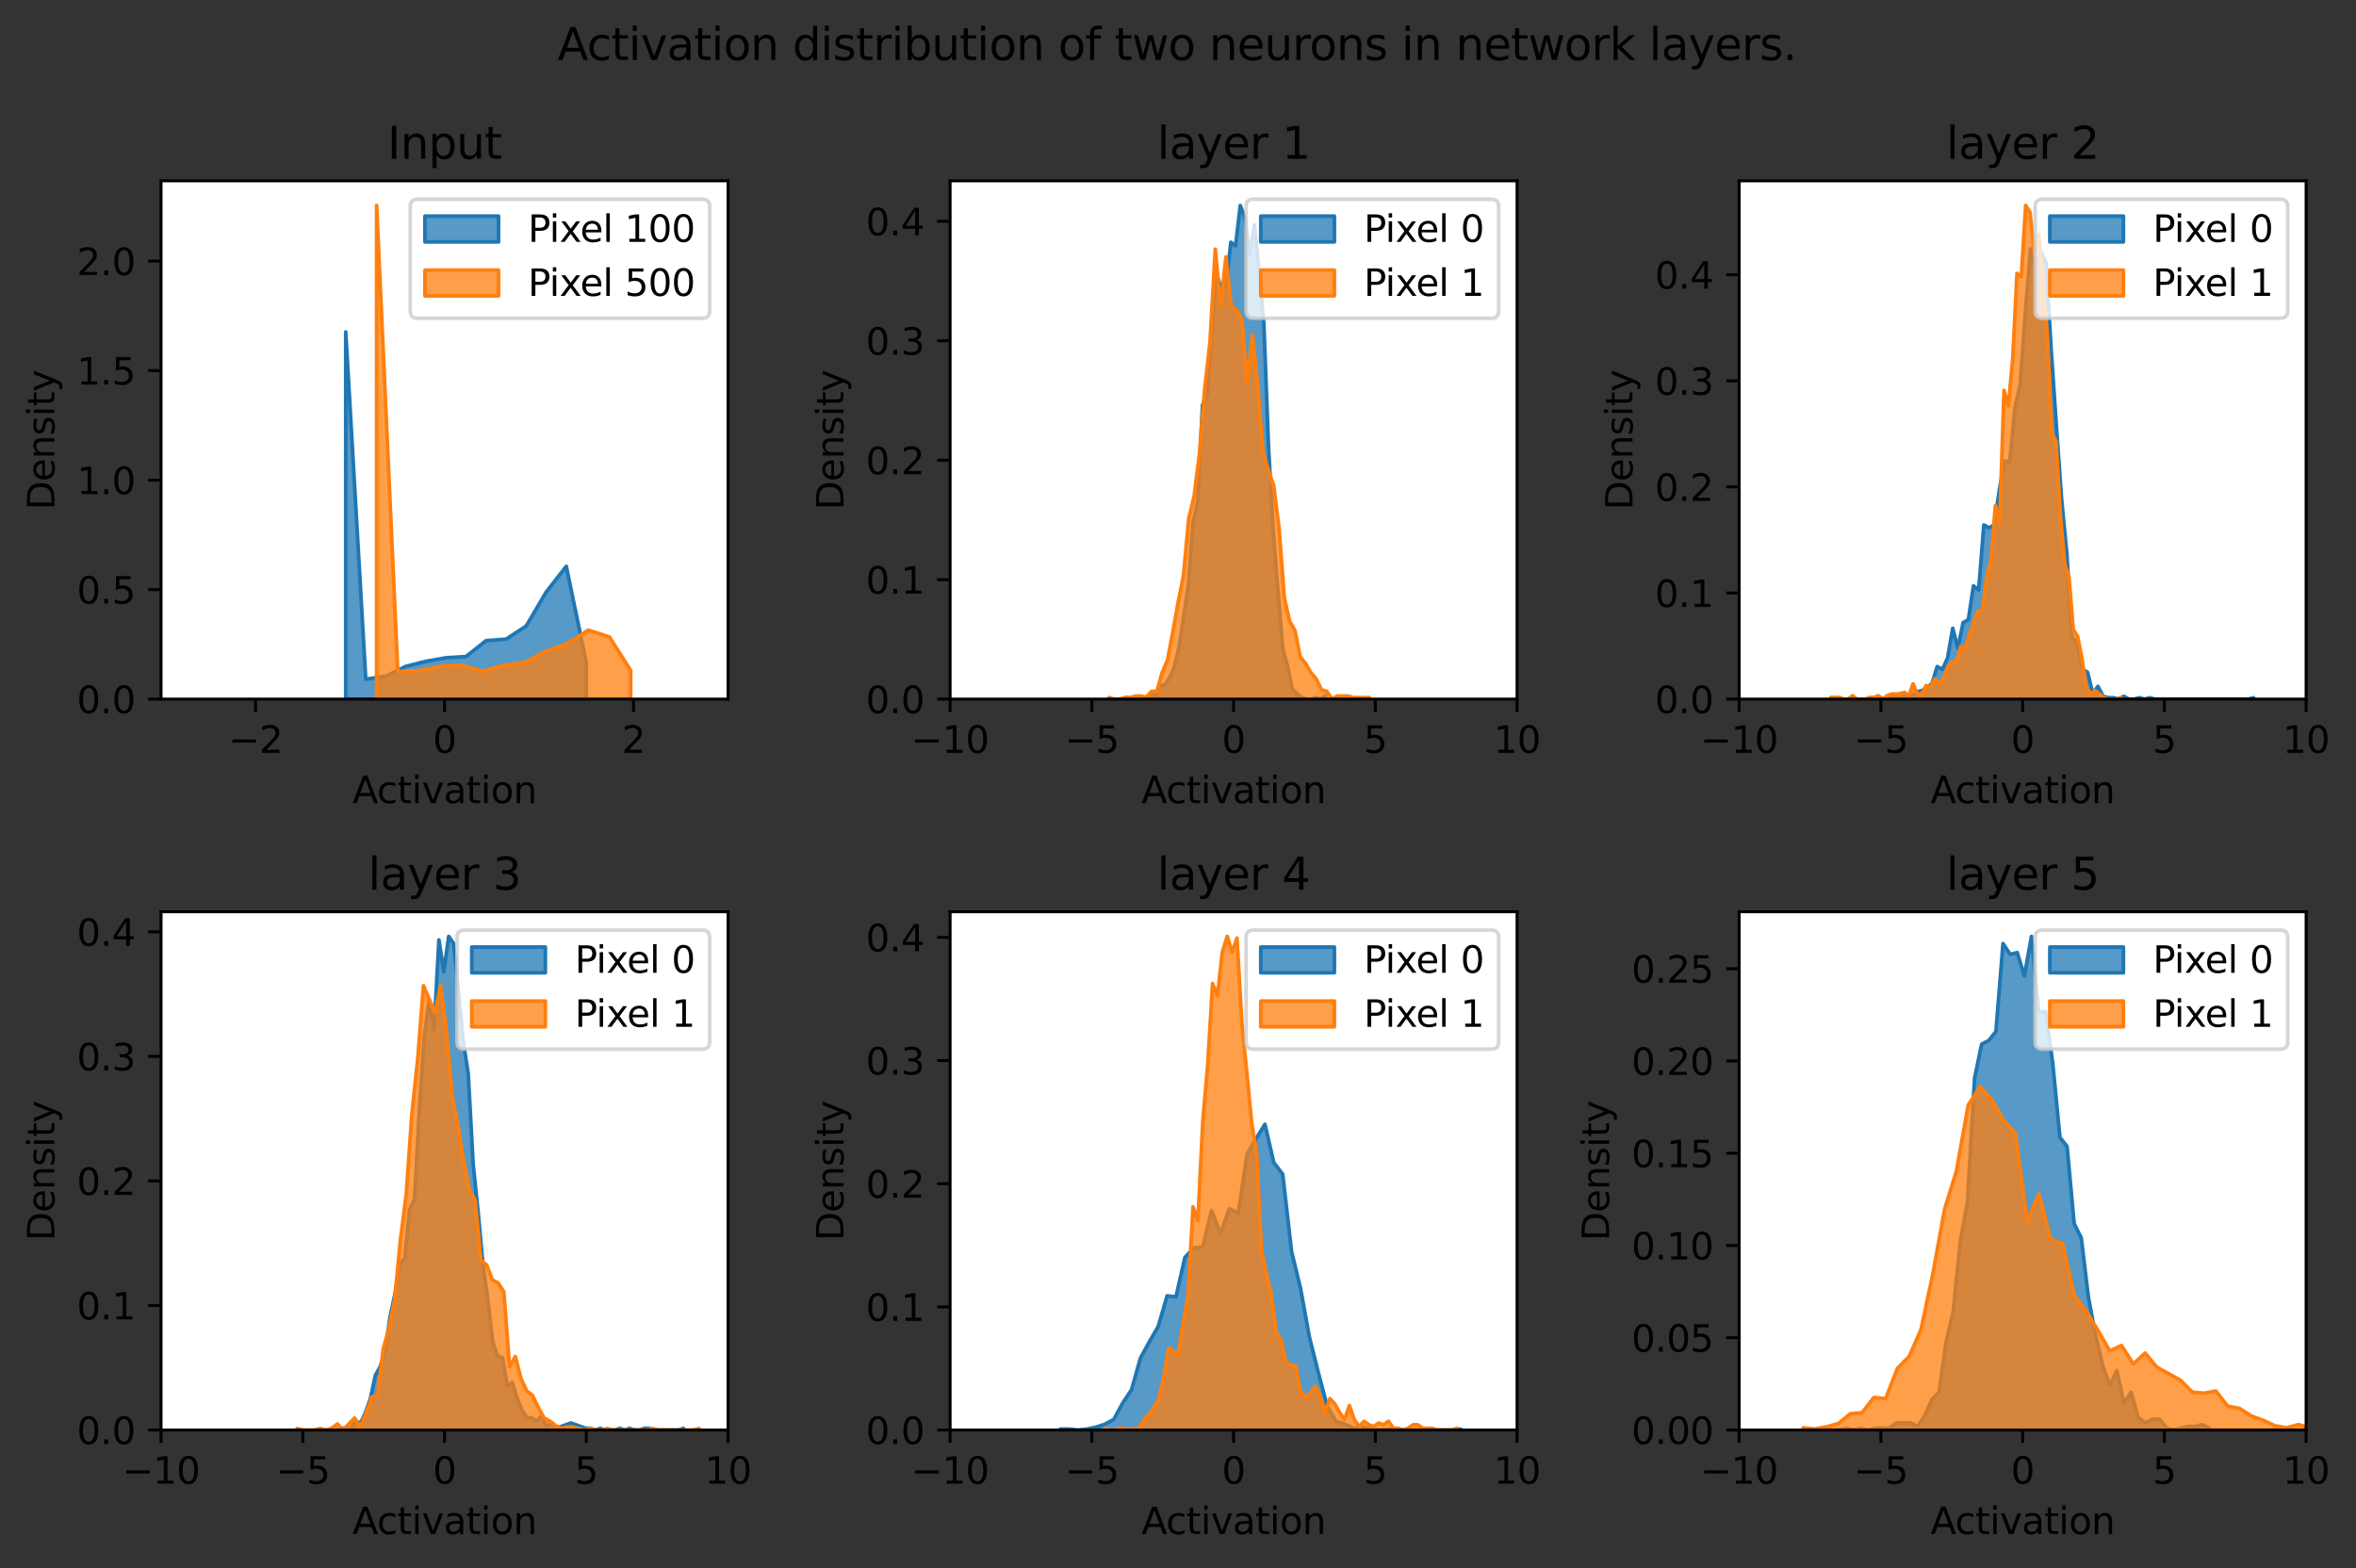 <?xml version="1.0" encoding="utf-8" standalone="no"?>
<!DOCTYPE svg PUBLIC "-//W3C//DTD SVG 1.1//EN"
  "http://www.w3.org/Graphics/SVG/1.1/DTD/svg11.dtd">
<svg xmlns:xlink="http://www.w3.org/1999/xlink" width="640.431pt" height="426.316pt" viewBox="0 0 640.431 426.316" xmlns="http://www.w3.org/2000/svg" version="1.1">
 <rect x="0" y="0" width="640.431" height="426.316" fill="#333333" stroke="none"/>
 <defs>
  <style type="text/css">*{stroke-linejoin: round; stroke-linecap: butt}</style>
 </defs>
 <g id="figure_1">
  <g id="patch_1">
   <path d="M 0 426.316 
L 640.431 426.316 
L 640.431 0 
L 0 0 
L 0 426.316 
z
" style="fill: none"/>
  </g>
  <g id="axes_1">
   <g id="patch_2">
    <path d="M 43.781 190.06 
L 197.902 190.06 
L 197.902 49.16 
L 43.781 49.16 
z
" style="fill: #ffffff"/>
   </g>
   <g id="PolyCollection_1">
    <defs>
     <path id="mac2cb2d668" d="M 93.977 -336.072 
L 93.977 -236.256 
L 99.427 -236.256 
L 104.877 -236.256 
L 110.328 -236.256 
L 115.778 -236.256 
L 121.229 -236.256 
L 126.679 -236.256 
L 132.13 -236.256 
L 137.58 -236.256 
L 143.031 -236.256 
L 148.481 -236.256 
L 153.931 -236.256 
L 159.382 -236.256 
L 159.382 -246.121 
L 159.382 -246.121 
L 153.931 -272.36 
L 148.481 -265.372 
L 143.031 -256.124 
L 137.58 -252.561 
L 132.13 -252.15 
L 126.679 -247.834 
L 121.229 -247.492 
L 115.778 -246.532 
L 110.328 -245.162 
L 104.877 -242.49 
L 99.427 -241.668 
L 93.977 -336.072 
z
" style="stroke: #1f77b4"/>
    </defs>
    <g clip-path="url(#pe097285ef7)">
     <use xlink:href="#mac2cb2d668" x="0" y="426.316" style="fill: #1f77b4; fill-opacity: 0.75; stroke: #1f77b4"/>
    </g>
   </g>
   <g id="PolyCollection_2">
    <defs>
     <path id="m56e5c9d3b2" d="M 102.374 -370.447 
L 102.374 -236.256 
L 108.129 -236.256 
L 113.883 -236.256 
L 119.638 -236.256 
L 125.392 -236.256 
L 131.147 -236.256 
L 136.901 -236.256 
L 142.655 -236.256 
L 148.41 -236.256 
L 154.164 -236.256 
L 159.919 -236.256 
L 165.673 -236.256 
L 171.428 -236.256 
L 171.428 -244.043 
L 171.428 -244.043 
L 165.673 -253.127 
L 159.919 -255.009 
L 154.164 -251.311 
L 148.41 -249.299 
L 142.655 -246.249 
L 136.901 -245.406 
L 131.147 -243.848 
L 125.392 -245.47 
L 119.638 -245.146 
L 113.883 -243.978 
L 108.129 -243.783 
L 102.374 -370.447 
z
" style="stroke: #ff7f0e"/>
    </defs>
    <g clip-path="url(#pe097285ef7)">
     <use xlink:href="#m56e5c9d3b2" x="0" y="426.316" style="fill: #ff7f0e; fill-opacity: 0.75; stroke: #ff7f0e"/>
    </g>
   </g>
   <g id="matplotlib.axis_1">
    <g id="xtick_1">
     <g id="line2d_1">
      <defs>
       <path id="m816e04ea52" d="M 0 0 
L 0 3.5 
" style="stroke: #000000; stroke-width: 0.8"/>
      </defs>
      <g>
       <use xlink:href="#m816e04ea52" x="69.468" y="190.06" style="stroke: #000000; stroke-width: 0.8"/>
      </g>
     </g>
     <g id="text_1">
      <!-- −2 -->
      <g transform="translate(62.097 204.658)scale(0.1 -0.1)">
       <defs>
        <path id="DejaVuSans-2212" d="M 678 2272 
L 4684 2272 
L 4684 1741 
L 678 1741 
L 678 2272 
z
" transform="scale(0.016)"/>
        <path id="DejaVuSans-32" d="M 1228 531 
L 3431 531 
L 3431 0 
L 469 0 
L 469 531 
Q 828 903 1448 1529 
Q 2069 2156 2228 2338 
Q 2531 2678 2651 2914 
Q 2772 3150 2772 3378 
Q 2772 3750 2511 3984 
Q 2250 4219 1831 4219 
Q 1534 4219 1204 4116 
Q 875 4013 500 3803 
L 500 4441 
Q 881 4594 1212 4672 
Q 1544 4750 1819 4750 
Q 2544 4750 2975 4387 
Q 3406 4025 3406 3419 
Q 3406 3131 3298 2873 
Q 3191 2616 2906 2266 
Q 2828 2175 2409 1742 
Q 1991 1309 1228 531 
z
" transform="scale(0.016)"/>
       </defs>
       <use xlink:href="#DejaVuSans-2212"/>
       <use xlink:href="#DejaVuSans-32" x="83.789"/>
      </g>
     </g>
    </g>
    <g id="xtick_2">
     <g id="line2d_2">
      <g>
       <use xlink:href="#m816e04ea52" x="120.842" y="190.06" style="stroke: #000000; stroke-width: 0.8"/>
      </g>
     </g>
     <g id="text_2">
      <!-- 0 -->
      <g transform="translate(117.66 204.658)scale(0.1 -0.1)">
       <defs>
        <path id="DejaVuSans-30" d="M 2034 4250 
Q 1547 4250 1301 3770 
Q 1056 3291 1056 2328 
Q 1056 1369 1301 889 
Q 1547 409 2034 409 
Q 2525 409 2770 889 
Q 3016 1369 3016 2328 
Q 3016 3291 2770 3770 
Q 2525 4250 2034 4250 
z
M 2034 4750 
Q 2819 4750 3233 4129 
Q 3647 3509 3647 2328 
Q 3647 1150 3233 529 
Q 2819 -91 2034 -91 
Q 1250 -91 836 529 
Q 422 1150 422 2328 
Q 422 3509 836 4129 
Q 1250 4750 2034 4750 
z
" transform="scale(0.016)"/>
       </defs>
       <use xlink:href="#DejaVuSans-30"/>
      </g>
     </g>
    </g>
    <g id="xtick_3">
     <g id="line2d_3">
      <g>
       <use xlink:href="#m816e04ea52" x="172.215" y="190.06" style="stroke: #000000; stroke-width: 0.8"/>
      </g>
     </g>
     <g id="text_3">
      <!-- 2 -->
      <g transform="translate(169.034 204.658)scale(0.1 -0.1)">
       <use xlink:href="#DejaVuSans-32"/>
      </g>
     </g>
    </g>
    <g id="text_4">
     <!-- Activation -->
     <g transform="translate(95.81 218.337)scale(0.1 -0.1)">
      <defs>
       <path id="DejaVuSans-41" d="M 2188 4044 
L 1331 1722 
L 3047 1722 
L 2188 4044 
z
M 1831 4666 
L 2547 4666 
L 4325 0 
L 3669 0 
L 3244 1197 
L 1141 1197 
L 716 0 
L 50 0 
L 1831 4666 
z
" transform="scale(0.016)"/>
       <path id="DejaVuSans-63" d="M 3122 3366 
L 3122 2828 
Q 2878 2963 2633 3030 
Q 2388 3097 2138 3097 
Q 1578 3097 1268 2742 
Q 959 2388 959 1747 
Q 959 1106 1268 751 
Q 1578 397 2138 397 
Q 2388 397 2633 464 
Q 2878 531 3122 666 
L 3122 134 
Q 2881 22 2623 -34 
Q 2366 -91 2075 -91 
Q 1284 -91 818 406 
Q 353 903 353 1747 
Q 353 2603 823 3093 
Q 1294 3584 2113 3584 
Q 2378 3584 2631 3529 
Q 2884 3475 3122 3366 
z
" transform="scale(0.016)"/>
       <path id="DejaVuSans-74" d="M 1172 4494 
L 1172 3500 
L 2356 3500 
L 2356 3053 
L 1172 3053 
L 1172 1153 
Q 1172 725 1289 603 
Q 1406 481 1766 481 
L 2356 481 
L 2356 0 
L 1766 0 
Q 1100 0 847 248 
Q 594 497 594 1153 
L 594 3053 
L 172 3053 
L 172 3500 
L 594 3500 
L 594 4494 
L 1172 4494 
z
" transform="scale(0.016)"/>
       <path id="DejaVuSans-69" d="M 603 3500 
L 1178 3500 
L 1178 0 
L 603 0 
L 603 3500 
z
M 603 4863 
L 1178 4863 
L 1178 4134 
L 603 4134 
L 603 4863 
z
" transform="scale(0.016)"/>
       <path id="DejaVuSans-76" d="M 191 3500 
L 800 3500 
L 1894 563 
L 2988 3500 
L 3597 3500 
L 2284 0 
L 1503 0 
L 191 3500 
z
" transform="scale(0.016)"/>
       <path id="DejaVuSans-61" d="M 2194 1759 
Q 1497 1759 1228 1600 
Q 959 1441 959 1056 
Q 959 750 1161 570 
Q 1363 391 1709 391 
Q 2188 391 2477 730 
Q 2766 1069 2766 1631 
L 2766 1759 
L 2194 1759 
z
M 3341 1997 
L 3341 0 
L 2766 0 
L 2766 531 
Q 2569 213 2275 61 
Q 1981 -91 1556 -91 
Q 1019 -91 701 211 
Q 384 513 384 1019 
Q 384 1609 779 1909 
Q 1175 2209 1959 2209 
L 2766 2209 
L 2766 2266 
Q 2766 2663 2505 2880 
Q 2244 3097 1772 3097 
Q 1472 3097 1187 3025 
Q 903 2953 641 2809 
L 641 3341 
Q 956 3463 1253 3523 
Q 1550 3584 1831 3584 
Q 2591 3584 2966 3190 
Q 3341 2797 3341 1997 
z
" transform="scale(0.016)"/>
       <path id="DejaVuSans-6f" d="M 1959 3097 
Q 1497 3097 1228 2736 
Q 959 2375 959 1747 
Q 959 1119 1226 758 
Q 1494 397 1959 397 
Q 2419 397 2687 759 
Q 2956 1122 2956 1747 
Q 2956 2369 2687 2733 
Q 2419 3097 1959 3097 
z
M 1959 3584 
Q 2709 3584 3137 3096 
Q 3566 2609 3566 1747 
Q 3566 888 3137 398 
Q 2709 -91 1959 -91 
Q 1206 -91 779 398 
Q 353 888 353 1747 
Q 353 2609 779 3096 
Q 1206 3584 1959 3584 
z
" transform="scale(0.016)"/>
       <path id="DejaVuSans-6e" d="M 3513 2113 
L 3513 0 
L 2938 0 
L 2938 2094 
Q 2938 2591 2744 2837 
Q 2550 3084 2163 3084 
Q 1697 3084 1428 2787 
Q 1159 2491 1159 1978 
L 1159 0 
L 581 0 
L 581 3500 
L 1159 3500 
L 1159 2956 
Q 1366 3272 1645 3428 
Q 1925 3584 2291 3584 
Q 2894 3584 3203 3211 
Q 3513 2838 3513 2113 
z
" transform="scale(0.016)"/>
      </defs>
      <use xlink:href="#DejaVuSans-41"/>
      <use xlink:href="#DejaVuSans-63" x="66.658"/>
      <use xlink:href="#DejaVuSans-74" x="121.639"/>
      <use xlink:href="#DejaVuSans-69" x="160.848"/>
      <use xlink:href="#DejaVuSans-76" x="188.631"/>
      <use xlink:href="#DejaVuSans-61" x="247.811"/>
      <use xlink:href="#DejaVuSans-74" x="309.09"/>
      <use xlink:href="#DejaVuSans-69" x="348.299"/>
      <use xlink:href="#DejaVuSans-6f" x="376.082"/>
      <use xlink:href="#DejaVuSans-6e" x="437.264"/>
     </g>
    </g>
   </g>
   <g id="matplotlib.axis_2">
    <g id="ytick_1">
     <g id="line2d_4">
      <defs>
       <path id="mb21dea227f" d="M 0 0 
L -3.5 0 
" style="stroke: #000000; stroke-width: 0.8"/>
      </defs>
      <g>
       <use xlink:href="#mb21dea227f" x="43.781" y="190.06" style="stroke: #000000; stroke-width: 0.8"/>
      </g>
     </g>
     <g id="text_5">
      <!-- 0.0 -->
      <g transform="translate(20.878 193.859)scale(0.1 -0.1)">
       <defs>
        <path id="DejaVuSans-2e" d="M 684 794 
L 1344 794 
L 1344 0 
L 684 0 
L 684 794 
z
" transform="scale(0.016)"/>
       </defs>
       <use xlink:href="#DejaVuSans-30"/>
       <use xlink:href="#DejaVuSans-2e" x="63.623"/>
       <use xlink:href="#DejaVuSans-30" x="95.41"/>
      </g>
     </g>
    </g>
    <g id="ytick_2">
     <g id="line2d_5">
      <g>
       <use xlink:href="#mb21dea227f" x="43.781" y="160.289" style="stroke: #000000; stroke-width: 0.8"/>
      </g>
     </g>
     <g id="text_6">
      <!-- 0.5 -->
      <g transform="translate(20.878 164.088)scale(0.1 -0.1)">
       <defs>
        <path id="DejaVuSans-35" d="M 691 4666 
L 3169 4666 
L 3169 4134 
L 1269 4134 
L 1269 2991 
Q 1406 3038 1543 3061 
Q 1681 3084 1819 3084 
Q 2600 3084 3056 2656 
Q 3513 2228 3513 1497 
Q 3513 744 3044 326 
Q 2575 -91 1722 -91 
Q 1428 -91 1123 -41 
Q 819 9 494 109 
L 494 744 
Q 775 591 1075 516 
Q 1375 441 1709 441 
Q 2250 441 2565 725 
Q 2881 1009 2881 1497 
Q 2881 1984 2565 2268 
Q 2250 2553 1709 2553 
Q 1456 2553 1204 2497 
Q 953 2441 691 2322 
L 691 4666 
z
" transform="scale(0.016)"/>
       </defs>
       <use xlink:href="#DejaVuSans-30"/>
       <use xlink:href="#DejaVuSans-2e" x="63.623"/>
       <use xlink:href="#DejaVuSans-35" x="95.41"/>
      </g>
     </g>
    </g>
    <g id="ytick_3">
     <g id="line2d_6">
      <g>
       <use xlink:href="#mb21dea227f" x="43.781" y="130.518" style="stroke: #000000; stroke-width: 0.8"/>
      </g>
     </g>
     <g id="text_7">
      <!-- 1.0 -->
      <g transform="translate(20.878 134.317)scale(0.1 -0.1)">
       <defs>
        <path id="DejaVuSans-31" d="M 794 531 
L 1825 531 
L 1825 4091 
L 703 3866 
L 703 4441 
L 1819 4666 
L 2450 4666 
L 2450 531 
L 3481 531 
L 3481 0 
L 794 0 
L 794 531 
z
" transform="scale(0.016)"/>
       </defs>
       <use xlink:href="#DejaVuSans-31"/>
       <use xlink:href="#DejaVuSans-2e" x="63.623"/>
       <use xlink:href="#DejaVuSans-30" x="95.41"/>
      </g>
     </g>
    </g>
    <g id="ytick_4">
     <g id="line2d_7">
      <g>
       <use xlink:href="#mb21dea227f" x="43.781" y="100.747" style="stroke: #000000; stroke-width: 0.8"/>
      </g>
     </g>
     <g id="text_8">
      <!-- 1.5 -->
      <g transform="translate(20.878 104.546)scale(0.1 -0.1)">
       <use xlink:href="#DejaVuSans-31"/>
       <use xlink:href="#DejaVuSans-2e" x="63.623"/>
       <use xlink:href="#DejaVuSans-35" x="95.41"/>
      </g>
     </g>
    </g>
    <g id="ytick_5">
     <g id="line2d_8">
      <g>
       <use xlink:href="#mb21dea227f" x="43.781" y="70.976" style="stroke: #000000; stroke-width: 0.8"/>
      </g>
     </g>
     <g id="text_9">
      <!-- 2.0 -->
      <g transform="translate(20.878 74.775)scale(0.1 -0.1)">
       <use xlink:href="#DejaVuSans-32"/>
       <use xlink:href="#DejaVuSans-2e" x="63.623"/>
       <use xlink:href="#DejaVuSans-30" x="95.41"/>
      </g>
     </g>
    </g>
    <g id="text_10">
     <!-- Density -->
     <g transform="translate(14.798 138.619)rotate(-90)scale(0.1 -0.1)">
      <defs>
       <path id="DejaVuSans-44" d="M 1259 4147 
L 1259 519 
L 2022 519 
Q 2988 519 3436 956 
Q 3884 1394 3884 2338 
Q 3884 3275 3436 3711 
Q 2988 4147 2022 4147 
L 1259 4147 
z
M 628 4666 
L 1925 4666 
Q 3281 4666 3915 4102 
Q 4550 3538 4550 2338 
Q 4550 1131 3912 565 
Q 3275 0 1925 0 
L 628 0 
L 628 4666 
z
" transform="scale(0.016)"/>
       <path id="DejaVuSans-65" d="M 3597 1894 
L 3597 1613 
L 953 1613 
Q 991 1019 1311 708 
Q 1631 397 2203 397 
Q 2534 397 2845 478 
Q 3156 559 3463 722 
L 3463 178 
Q 3153 47 2828 -22 
Q 2503 -91 2169 -91 
Q 1331 -91 842 396 
Q 353 884 353 1716 
Q 353 2575 817 3079 
Q 1281 3584 2069 3584 
Q 2775 3584 3186 3129 
Q 3597 2675 3597 1894 
z
M 3022 2063 
Q 3016 2534 2758 2815 
Q 2500 3097 2075 3097 
Q 1594 3097 1305 2825 
Q 1016 2553 972 2059 
L 3022 2063 
z
" transform="scale(0.016)"/>
       <path id="DejaVuSans-73" d="M 2834 3397 
L 2834 2853 
Q 2591 2978 2328 3040 
Q 2066 3103 1784 3103 
Q 1356 3103 1142 2972 
Q 928 2841 928 2578 
Q 928 2378 1081 2264 
Q 1234 2150 1697 2047 
L 1894 2003 
Q 2506 1872 2764 1633 
Q 3022 1394 3022 966 
Q 3022 478 2636 193 
Q 2250 -91 1575 -91 
Q 1294 -91 989 -36 
Q 684 19 347 128 
L 347 722 
Q 666 556 975 473 
Q 1284 391 1588 391 
Q 1994 391 2212 530 
Q 2431 669 2431 922 
Q 2431 1156 2273 1281 
Q 2116 1406 1581 1522 
L 1381 1569 
Q 847 1681 609 1914 
Q 372 2147 372 2553 
Q 372 3047 722 3315 
Q 1072 3584 1716 3584 
Q 2034 3584 2315 3537 
Q 2597 3491 2834 3397 
z
" transform="scale(0.016)"/>
       <path id="DejaVuSans-79" d="M 2059 -325 
Q 1816 -950 1584 -1140 
Q 1353 -1331 966 -1331 
L 506 -1331 
L 506 -850 
L 844 -850 
Q 1081 -850 1212 -737 
Q 1344 -625 1503 -206 
L 1606 56 
L 191 3500 
L 800 3500 
L 1894 763 
L 2988 3500 
L 3597 3500 
L 2059 -325 
z
" transform="scale(0.016)"/>
      </defs>
      <use xlink:href="#DejaVuSans-44"/>
      <use xlink:href="#DejaVuSans-65" x="77.002"/>
      <use xlink:href="#DejaVuSans-6e" x="138.525"/>
      <use xlink:href="#DejaVuSans-73" x="201.904"/>
      <use xlink:href="#DejaVuSans-69" x="254.004"/>
      <use xlink:href="#DejaVuSans-74" x="281.787"/>
      <use xlink:href="#DejaVuSans-79" x="320.996"/>
     </g>
    </g>
   </g>
   <g id="patch_3">
    <path d="M 43.781 190.06 
L 43.781 49.16 
" style="fill: none; stroke: #000000; stroke-width: 0.8; stroke-linejoin: miter; stroke-linecap: square"/>
   </g>
   <g id="patch_4">
    <path d="M 197.902 190.06 
L 197.902 49.16 
" style="fill: none; stroke: #000000; stroke-width: 0.8; stroke-linejoin: miter; stroke-linecap: square"/>
   </g>
   <g id="patch_5">
    <path d="M 43.781 190.06 
L 197.902 190.06 
" style="fill: none; stroke: #000000; stroke-width: 0.8; stroke-linejoin: miter; stroke-linecap: square"/>
   </g>
   <g id="patch_6">
    <path d="M 43.781 49.16 
L 197.902 49.16 
" style="fill: none; stroke: #000000; stroke-width: 0.8; stroke-linejoin: miter; stroke-linecap: square"/>
   </g>
   <g id="text_11">
    <!-- Input -->
    <g transform="translate(105.305 43.16)scale(0.12 -0.12)">
     <defs>
      <path id="DejaVuSans-49" d="M 628 4666 
L 1259 4666 
L 1259 0 
L 628 0 
L 628 4666 
z
" transform="scale(0.016)"/>
      <path id="DejaVuSans-70" d="M 1159 525 
L 1159 -1331 
L 581 -1331 
L 581 3500 
L 1159 3500 
L 1159 2969 
Q 1341 3281 1617 3432 
Q 1894 3584 2278 3584 
Q 2916 3584 3314 3078 
Q 3713 2572 3713 1747 
Q 3713 922 3314 415 
Q 2916 -91 2278 -91 
Q 1894 -91 1617 61 
Q 1341 213 1159 525 
z
M 3116 1747 
Q 3116 2381 2855 2742 
Q 2594 3103 2138 3103 
Q 1681 3103 1420 2742 
Q 1159 2381 1159 1747 
Q 1159 1113 1420 752 
Q 1681 391 2138 391 
Q 2594 391 2855 752 
Q 3116 1113 3116 1747 
z
" transform="scale(0.016)"/>
      <path id="DejaVuSans-75" d="M 544 1381 
L 544 3500 
L 1119 3500 
L 1119 1403 
Q 1119 906 1312 657 
Q 1506 409 1894 409 
Q 2359 409 2629 706 
Q 2900 1003 2900 1516 
L 2900 3500 
L 3475 3500 
L 3475 0 
L 2900 0 
L 2900 538 
Q 2691 219 2414 64 
Q 2138 -91 1772 -91 
Q 1169 -91 856 284 
Q 544 659 544 1381 
z
M 1991 3584 
L 1991 3584 
z
" transform="scale(0.016)"/>
     </defs>
     <use xlink:href="#DejaVuSans-49"/>
     <use xlink:href="#DejaVuSans-6e" x="29.492"/>
     <use xlink:href="#DejaVuSans-70" x="92.871"/>
     <use xlink:href="#DejaVuSans-75" x="156.348"/>
     <use xlink:href="#DejaVuSans-74" x="219.727"/>
    </g>
   </g>
   <g id="legend_1">
    <g id="patch_7">
     <path d="M 113.516 86.516 
L 190.902 86.516 
Q 192.902 86.516 192.902 84.516 
L 192.902 56.16 
Q 192.902 54.16 190.902 54.16 
L 113.516 54.16 
Q 111.516 54.16 111.516 56.16 
L 111.516 84.516 
Q 111.516 86.516 113.516 86.516 
z
" style="fill: #ffffff; opacity: 0.8; stroke: #cccccc; stroke-linejoin: miter"/>
    </g>
    <g id="patch_8">
     <path d="M 115.516 65.758 
L 135.516 65.758 
L 135.516 58.758 
L 115.516 58.758 
z
" style="fill: #1f77b4; fill-opacity: 0.75; stroke: #1f77b4; stroke-linejoin: miter"/>
    </g>
    <g id="text_12">
     <!-- Pixel 100 -->
     <g transform="translate(143.516 65.758)scale(0.1 -0.1)">
      <defs>
       <path id="DejaVuSans-50" d="M 1259 4147 
L 1259 2394 
L 2053 2394 
Q 2494 2394 2734 2622 
Q 2975 2850 2975 3272 
Q 2975 3691 2734 3919 
Q 2494 4147 2053 4147 
L 1259 4147 
z
M 628 4666 
L 2053 4666 
Q 2838 4666 3239 4311 
Q 3641 3956 3641 3272 
Q 3641 2581 3239 2228 
Q 2838 1875 2053 1875 
L 1259 1875 
L 1259 0 
L 628 0 
L 628 4666 
z
" transform="scale(0.016)"/>
       <path id="DejaVuSans-78" d="M 3513 3500 
L 2247 1797 
L 3578 0 
L 2900 0 
L 1881 1375 
L 863 0 
L 184 0 
L 1544 1831 
L 300 3500 
L 978 3500 
L 1906 2253 
L 2834 3500 
L 3513 3500 
z
" transform="scale(0.016)"/>
       <path id="DejaVuSans-6c" d="M 603 4863 
L 1178 4863 
L 1178 0 
L 603 0 
L 603 4863 
z
" transform="scale(0.016)"/>
       <path id="DejaVuSans-20" transform="scale(0.016)"/>
      </defs>
      <use xlink:href="#DejaVuSans-50"/>
      <use xlink:href="#DejaVuSans-69" x="58.053"/>
      <use xlink:href="#DejaVuSans-78" x="85.836"/>
      <use xlink:href="#DejaVuSans-65" x="141.891"/>
      <use xlink:href="#DejaVuSans-6c" x="203.414"/>
      <use xlink:href="#DejaVuSans-20" x="231.197"/>
      <use xlink:href="#DejaVuSans-31" x="262.984"/>
      <use xlink:href="#DejaVuSans-30" x="326.607"/>
      <use xlink:href="#DejaVuSans-30" x="390.23"/>
     </g>
    </g>
    <g id="patch_9">
     <path d="M 115.516 80.437 
L 135.516 80.437 
L 135.516 73.437 
L 115.516 73.437 
z
" style="fill: #ff7f0e; fill-opacity: 0.75; stroke: #ff7f0e; stroke-linejoin: miter"/>
    </g>
    <g id="text_13">
     <!-- Pixel 500 -->
     <g transform="translate(143.516 80.437)scale(0.1 -0.1)">
      <use xlink:href="#DejaVuSans-50"/>
      <use xlink:href="#DejaVuSans-69" x="58.053"/>
      <use xlink:href="#DejaVuSans-78" x="85.836"/>
      <use xlink:href="#DejaVuSans-65" x="141.891"/>
      <use xlink:href="#DejaVuSans-6c" x="203.414"/>
      <use xlink:href="#DejaVuSans-20" x="231.197"/>
      <use xlink:href="#DejaVuSans-35" x="262.984"/>
      <use xlink:href="#DejaVuSans-30" x="326.607"/>
      <use xlink:href="#DejaVuSans-30" x="390.23"/>
     </g>
    </g>
   </g>
  </g>
  <g id="axes_2">
   <g id="patch_10">
    <path d="M 258.265 190.06 
L 412.385 190.06 
L 412.385 49.16 
L 258.265 49.16 
z
" style="fill: #ffffff"/>
   </g>
   <g id="PolyCollection_3">
    <defs>
     <path id="m57424cbd8a" d="M 306.325 -236.732 
L 306.325 -236.256 
L 307.609 -236.256 
L 308.893 -236.256 
L 310.177 -236.256 
L 311.461 -236.256 
L 312.745 -236.256 
L 314.029 -236.256 
L 315.313 -236.256 
L 316.597 -236.256 
L 317.881 -236.256 
L 319.165 -236.256 
L 320.449 -236.256 
L 321.733 -236.256 
L 323.017 -236.256 
L 324.301 -236.256 
L 325.585 -236.256 
L 326.869 -236.256 
L 328.153 -236.256 
L 329.437 -236.256 
L 330.721 -236.256 
L 332.005 -236.256 
L 333.289 -236.256 
L 334.573 -236.256 
L 335.857 -236.256 
L 337.141 -236.256 
L 338.425 -236.256 
L 339.709 -236.256 
L 340.993 -236.256 
L 342.277 -236.256 
L 343.561 -236.256 
L 344.845 -236.256 
L 346.129 -236.256 
L 347.413 -236.256 
L 348.697 -236.256 
L 349.981 -236.256 
L 351.265 -236.256 
L 352.549 -236.256 
L 353.833 -236.256 
L 355.117 -236.256 
L 356.401 -236.256 
L 357.685 -236.256 
L 358.969 -236.256 
L 360.253 -236.256 
L 360.253 -237.208 
L 360.253 -237.208 
L 358.969 -236.256 
L 357.685 -236.732 
L 356.401 -236.256 
L 355.117 -236.256 
L 353.833 -236.732 
L 352.549 -237.684 
L 351.265 -239.111 
L 349.981 -245.297 
L 348.697 -250.056 
L 347.413 -265.283 
L 346.129 -281.462 
L 344.845 -304.303 
L 343.561 -338.089 
L 342.277 -352.364 
L 340.993 -365.212 
L 339.709 -357.123 
L 338.425 -367.116 
L 337.141 -370.447 
L 335.857 -359.502 
L 334.573 -360.454 
L 333.289 -348.558 
L 332.005 -347.606 
L 330.721 -351.888 
L 329.437 -337.137 
L 328.153 -319.055 
L 326.869 -316.2 
L 325.585 -290.028 
L 324.301 -284.317 
L 323.017 -267.187 
L 321.733 -258.621 
L 320.449 -250.056 
L 319.165 -244.822 
L 317.881 -241.966 
L 316.597 -240.063 
L 315.313 -240.063 
L 314.029 -237.208 
L 312.745 -237.684 
L 311.461 -236.732 
L 310.177 -236.732 
L 308.893 -236.256 
L 307.609 -236.256 
L 306.325 -236.732 
z
" style="stroke: #1f77b4"/>
    </defs>
    <g clip-path="url(#p7dd8a40dec)">
     <use xlink:href="#m57424cbd8a" x="0" y="426.316" style="fill: #1f77b4; fill-opacity: 0.75; stroke: #1f77b4"/>
    </g>
   </g>
   <g id="PolyCollection_4">
    <defs>
     <path id="m9c0730fe5d" d="M 301.481 -236.68 
L 301.481 -236.256 
L 302.924 -236.256 
L 304.368 -236.256 
L 305.811 -236.256 
L 307.255 -236.256 
L 308.698 -236.256 
L 310.142 -236.256 
L 311.585 -236.256 
L 313.029 -236.256 
L 314.472 -236.256 
L 315.916 -236.256 
L 317.359 -236.256 
L 318.803 -236.256 
L 320.246 -236.256 
L 321.69 -236.256 
L 323.133 -236.256 
L 324.577 -236.256 
L 326.02 -236.256 
L 327.464 -236.256 
L 328.907 -236.256 
L 330.351 -236.256 
L 331.794 -236.256 
L 333.238 -236.256 
L 334.681 -236.256 
L 336.125 -236.256 
L 337.568 -236.256 
L 339.012 -236.256 
L 340.456 -236.256 
L 341.899 -236.256 
L 343.343 -236.256 
L 344.786 -236.256 
L 346.23 -236.256 
L 347.673 -236.256 
L 349.117 -236.256 
L 350.56 -236.256 
L 352.004 -236.256 
L 353.447 -236.256 
L 354.891 -236.256 
L 356.334 -236.256 
L 357.778 -236.256 
L 359.221 -236.256 
L 360.665 -236.256 
L 362.108 -236.256 
L 363.552 -236.256 
L 364.995 -236.256 
L 366.439 -236.256 
L 367.882 -236.256 
L 369.326 -236.256 
L 370.769 -236.256 
L 372.213 -236.256 
L 372.213 -236.68 
L 372.213 -236.68 
L 370.769 -236.68 
L 369.326 -236.68 
L 367.882 -236.68 
L 366.439 -237.103 
L 364.995 -237.103 
L 363.552 -237.103 
L 362.108 -236.256 
L 360.665 -238.373 
L 359.221 -238.796 
L 357.778 -241.759 
L 356.334 -243.452 
L 354.891 -245.991 
L 353.447 -247.684 
L 352.004 -254.88 
L 350.56 -257.42 
L 349.117 -263.769 
L 347.673 -282.816 
L 346.23 -294.244 
L 344.786 -298.476 
L 343.343 -303.132 
L 341.899 -321.333 
L 340.456 -335.301 
L 339.012 -322.179 
L 337.568 -339.533 
L 336.125 -342.073 
L 334.681 -342.919 
L 333.238 -356.464 
L 331.794 -342.919 
L 330.351 -358.58 
L 328.907 -333.184 
L 327.464 -320.486 
L 326.02 -302.709 
L 324.577 -291.281 
L 323.133 -285.355 
L 321.69 -269.694 
L 320.246 -262.499 
L 318.803 -254.457 
L 317.359 -246.838 
L 315.916 -243.452 
L 314.472 -238.373 
L 313.029 -238.373 
L 311.585 -236.68 
L 310.142 -237.103 
L 308.698 -237.103 
L 307.255 -236.68 
L 305.811 -236.68 
L 304.368 -236.256 
L 302.924 -236.256 
L 301.481 -236.68 
z
" style="stroke: #ff7f0e"/>
    </defs>
    <g clip-path="url(#p7dd8a40dec)">
     <use xlink:href="#m9c0730fe5d" x="0" y="426.316" style="fill: #ff7f0e; fill-opacity: 0.75; stroke: #ff7f0e"/>
    </g>
   </g>
   <g id="matplotlib.axis_3">
    <g id="xtick_4">
     <g id="line2d_9">
      <g>
       <use xlink:href="#m816e04ea52" x="258.265" y="190.06" style="stroke: #000000; stroke-width: 0.8"/>
      </g>
     </g>
     <g id="text_14">
      <!-- −10 -->
      <g transform="translate(247.712 204.658)scale(0.1 -0.1)">
       <use xlink:href="#DejaVuSans-2212"/>
       <use xlink:href="#DejaVuSans-31" x="83.789"/>
       <use xlink:href="#DejaVuSans-30" x="147.412"/>
      </g>
     </g>
    </g>
    <g id="xtick_5">
     <g id="line2d_10">
      <g>
       <use xlink:href="#m816e04ea52" x="296.795" y="190.06" style="stroke: #000000; stroke-width: 0.8"/>
      </g>
     </g>
     <g id="text_15">
      <!-- −5 -->
      <g transform="translate(289.424 204.658)scale(0.1 -0.1)">
       <use xlink:href="#DejaVuSans-2212"/>
       <use xlink:href="#DejaVuSans-35" x="83.789"/>
      </g>
     </g>
    </g>
    <g id="xtick_6">
     <g id="line2d_11">
      <g>
       <use xlink:href="#m816e04ea52" x="335.325" y="190.06" style="stroke: #000000; stroke-width: 0.8"/>
      </g>
     </g>
     <g id="text_16">
      <!-- 0 -->
      <g transform="translate(332.144 204.658)scale(0.1 -0.1)">
       <use xlink:href="#DejaVuSans-30"/>
      </g>
     </g>
    </g>
    <g id="xtick_7">
     <g id="line2d_12">
      <g>
       <use xlink:href="#m816e04ea52" x="373.855" y="190.06" style="stroke: #000000; stroke-width: 0.8"/>
      </g>
     </g>
     <g id="text_17">
      <!-- 5 -->
      <g transform="translate(370.674 204.658)scale(0.1 -0.1)">
       <use xlink:href="#DejaVuSans-35"/>
      </g>
     </g>
    </g>
    <g id="xtick_8">
     <g id="line2d_13">
      <g>
       <use xlink:href="#m816e04ea52" x="412.385" y="190.06" style="stroke: #000000; stroke-width: 0.8"/>
      </g>
     </g>
     <g id="text_18">
      <!-- 10 -->
      <g transform="translate(406.023 204.658)scale(0.1 -0.1)">
       <use xlink:href="#DejaVuSans-31"/>
       <use xlink:href="#DejaVuSans-30" x="63.623"/>
      </g>
     </g>
    </g>
    <g id="text_19">
     <!-- Activation -->
     <g transform="translate(310.293 218.337)scale(0.1 -0.1)">
      <use xlink:href="#DejaVuSans-41"/>
      <use xlink:href="#DejaVuSans-63" x="66.658"/>
      <use xlink:href="#DejaVuSans-74" x="121.639"/>
      <use xlink:href="#DejaVuSans-69" x="160.848"/>
      <use xlink:href="#DejaVuSans-76" x="188.631"/>
      <use xlink:href="#DejaVuSans-61" x="247.811"/>
      <use xlink:href="#DejaVuSans-74" x="309.09"/>
      <use xlink:href="#DejaVuSans-69" x="348.299"/>
      <use xlink:href="#DejaVuSans-6f" x="376.082"/>
      <use xlink:href="#DejaVuSans-6e" x="437.264"/>
     </g>
    </g>
   </g>
   <g id="matplotlib.axis_4">
    <g id="ytick_6">
     <g id="line2d_14">
      <g>
       <use xlink:href="#mb21dea227f" x="258.265" y="190.06" style="stroke: #000000; stroke-width: 0.8"/>
      </g>
     </g>
     <g id="text_20">
      <!-- 0.0 -->
      <g transform="translate(235.361 193.859)scale(0.1 -0.1)">
       <use xlink:href="#DejaVuSans-30"/>
       <use xlink:href="#DejaVuSans-2e" x="63.623"/>
       <use xlink:href="#DejaVuSans-30" x="95.41"/>
      </g>
     </g>
    </g>
    <g id="ytick_7">
     <g id="line2d_15">
      <g>
       <use xlink:href="#mb21dea227f" x="258.265" y="157.584" style="stroke: #000000; stroke-width: 0.8"/>
      </g>
     </g>
     <g id="text_21">
      <!-- 0.1 -->
      <g transform="translate(235.361 161.383)scale(0.1 -0.1)">
       <use xlink:href="#DejaVuSans-30"/>
       <use xlink:href="#DejaVuSans-2e" x="63.623"/>
       <use xlink:href="#DejaVuSans-31" x="95.41"/>
      </g>
     </g>
    </g>
    <g id="ytick_8">
     <g id="line2d_16">
      <g>
       <use xlink:href="#mb21dea227f" x="258.265" y="125.108" style="stroke: #000000; stroke-width: 0.8"/>
      </g>
     </g>
     <g id="text_22">
      <!-- 0.2 -->
      <g transform="translate(235.361 128.907)scale(0.1 -0.1)">
       <use xlink:href="#DejaVuSans-30"/>
       <use xlink:href="#DejaVuSans-2e" x="63.623"/>
       <use xlink:href="#DejaVuSans-32" x="95.41"/>
      </g>
     </g>
    </g>
    <g id="ytick_9">
     <g id="line2d_17">
      <g>
       <use xlink:href="#mb21dea227f" x="258.265" y="92.632" style="stroke: #000000; stroke-width: 0.8"/>
      </g>
     </g>
     <g id="text_23">
      <!-- 0.3 -->
      <g transform="translate(235.361 96.431)scale(0.1 -0.1)">
       <defs>
        <path id="DejaVuSans-33" d="M 2597 2516 
Q 3050 2419 3304 2112 
Q 3559 1806 3559 1356 
Q 3559 666 3084 287 
Q 2609 -91 1734 -91 
Q 1441 -91 1130 -33 
Q 819 25 488 141 
L 488 750 
Q 750 597 1062 519 
Q 1375 441 1716 441 
Q 2309 441 2620 675 
Q 2931 909 2931 1356 
Q 2931 1769 2642 2001 
Q 2353 2234 1838 2234 
L 1294 2234 
L 1294 2753 
L 1863 2753 
Q 2328 2753 2575 2939 
Q 2822 3125 2822 3475 
Q 2822 3834 2567 4026 
Q 2313 4219 1838 4219 
Q 1578 4219 1281 4162 
Q 984 4106 628 3988 
L 628 4550 
Q 988 4650 1302 4700 
Q 1616 4750 1894 4750 
Q 2613 4750 3031 4423 
Q 3450 4097 3450 3541 
Q 3450 3153 3228 2886 
Q 3006 2619 2597 2516 
z
" transform="scale(0.016)"/>
       </defs>
       <use xlink:href="#DejaVuSans-30"/>
       <use xlink:href="#DejaVuSans-2e" x="63.623"/>
       <use xlink:href="#DejaVuSans-33" x="95.41"/>
      </g>
     </g>
    </g>
    <g id="ytick_10">
     <g id="line2d_18">
      <g>
       <use xlink:href="#mb21dea227f" x="258.265" y="60.156" style="stroke: #000000; stroke-width: 0.8"/>
      </g>
     </g>
     <g id="text_24">
      <!-- 0.4 -->
      <g transform="translate(235.361 63.955)scale(0.1 -0.1)">
       <defs>
        <path id="DejaVuSans-34" d="M 2419 4116 
L 825 1625 
L 2419 1625 
L 2419 4116 
z
M 2253 4666 
L 3047 4666 
L 3047 1625 
L 3713 1625 
L 3713 1100 
L 3047 1100 
L 3047 0 
L 2419 0 
L 2419 1100 
L 313 1100 
L 313 1709 
L 2253 4666 
z
" transform="scale(0.016)"/>
       </defs>
       <use xlink:href="#DejaVuSans-30"/>
       <use xlink:href="#DejaVuSans-2e" x="63.623"/>
       <use xlink:href="#DejaVuSans-34" x="95.41"/>
      </g>
     </g>
    </g>
    <g id="text_25">
     <!-- Density -->
     <g transform="translate(229.282 138.619)rotate(-90)scale(0.1 -0.1)">
      <use xlink:href="#DejaVuSans-44"/>
      <use xlink:href="#DejaVuSans-65" x="77.002"/>
      <use xlink:href="#DejaVuSans-6e" x="138.525"/>
      <use xlink:href="#DejaVuSans-73" x="201.904"/>
      <use xlink:href="#DejaVuSans-69" x="254.004"/>
      <use xlink:href="#DejaVuSans-74" x="281.787"/>
      <use xlink:href="#DejaVuSans-79" x="320.996"/>
     </g>
    </g>
   </g>
   <g id="patch_11">
    <path d="M 258.265 190.06 
L 258.265 49.16 
" style="fill: none; stroke: #000000; stroke-width: 0.8; stroke-linejoin: miter; stroke-linecap: square"/>
   </g>
   <g id="patch_12">
    <path d="M 412.385 190.06 
L 412.385 49.16 
" style="fill: none; stroke: #000000; stroke-width: 0.8; stroke-linejoin: miter; stroke-linecap: square"/>
   </g>
   <g id="patch_13">
    <path d="M 258.265 190.06 
L 412.385 190.06 
" style="fill: none; stroke: #000000; stroke-width: 0.8; stroke-linejoin: miter; stroke-linecap: square"/>
   </g>
   <g id="patch_14">
    <path d="M 258.265 49.16 
L 412.385 49.16 
" style="fill: none; stroke: #000000; stroke-width: 0.8; stroke-linejoin: miter; stroke-linecap: square"/>
   </g>
   <g id="text_26">
    <!-- layer 1 -->
    <g transform="translate(314.547 43.16)scale(0.12 -0.12)">
     <defs>
      <path id="DejaVuSans-72" d="M 2631 2963 
Q 2534 3019 2420 3045 
Q 2306 3072 2169 3072 
Q 1681 3072 1420 2755 
Q 1159 2438 1159 1844 
L 1159 0 
L 581 0 
L 581 3500 
L 1159 3500 
L 1159 2956 
Q 1341 3275 1631 3429 
Q 1922 3584 2338 3584 
Q 2397 3584 2469 3576 
Q 2541 3569 2628 3553 
L 2631 2963 
z
" transform="scale(0.016)"/>
     </defs>
     <use xlink:href="#DejaVuSans-6c"/>
     <use xlink:href="#DejaVuSans-61" x="27.783"/>
     <use xlink:href="#DejaVuSans-79" x="89.062"/>
     <use xlink:href="#DejaVuSans-65" x="148.242"/>
     <use xlink:href="#DejaVuSans-72" x="209.766"/>
     <use xlink:href="#DejaVuSans-20" x="250.879"/>
     <use xlink:href="#DejaVuSans-31" x="282.666"/>
    </g>
   </g>
   <g id="legend_2">
    <g id="patch_15">
     <path d="M 340.724 86.516 
L 405.385 86.516 
Q 407.385 86.516 407.385 84.516 
L 407.385 56.16 
Q 407.385 54.16 405.385 54.16 
L 340.724 54.16 
Q 338.724 54.16 338.724 56.16 
L 338.724 84.516 
Q 338.724 86.516 340.724 86.516 
z
" style="fill: #ffffff; opacity: 0.8; stroke: #cccccc; stroke-linejoin: miter"/>
    </g>
    <g id="patch_16">
     <path d="M 342.724 65.758 
L 362.724 65.758 
L 362.724 58.758 
L 342.724 58.758 
z
" style="fill: #1f77b4; fill-opacity: 0.75; stroke: #1f77b4; stroke-linejoin: miter"/>
    </g>
    <g id="text_27">
     <!-- Pixel 0 -->
     <g transform="translate(370.724 65.758)scale(0.1 -0.1)">
      <use xlink:href="#DejaVuSans-50"/>
      <use xlink:href="#DejaVuSans-69" x="58.053"/>
      <use xlink:href="#DejaVuSans-78" x="85.836"/>
      <use xlink:href="#DejaVuSans-65" x="141.891"/>
      <use xlink:href="#DejaVuSans-6c" x="203.414"/>
      <use xlink:href="#DejaVuSans-20" x="231.197"/>
      <use xlink:href="#DejaVuSans-30" x="262.984"/>
     </g>
    </g>
    <g id="patch_17">
     <path d="M 342.724 80.437 
L 362.724 80.437 
L 362.724 73.437 
L 342.724 73.437 
z
" style="fill: #ff7f0e; fill-opacity: 0.75; stroke: #ff7f0e; stroke-linejoin: miter"/>
    </g>
    <g id="text_28">
     <!-- Pixel 1 -->
     <g transform="translate(370.724 80.437)scale(0.1 -0.1)">
      <use xlink:href="#DejaVuSans-50"/>
      <use xlink:href="#DejaVuSans-69" x="58.053"/>
      <use xlink:href="#DejaVuSans-78" x="85.836"/>
      <use xlink:href="#DejaVuSans-65" x="141.891"/>
      <use xlink:href="#DejaVuSans-6c" x="203.414"/>
      <use xlink:href="#DejaVuSans-20" x="231.197"/>
      <use xlink:href="#DejaVuSans-31" x="262.984"/>
     </g>
    </g>
   </g>
  </g>
  <g id="axes_3">
   <g id="patch_18">
    <path d="M 472.748 190.06 
L 626.869 190.06 
L 626.869 49.16 
L 472.748 49.16 
z
" style="fill: #ffffff"/>
   </g>
   <g id="PolyCollection_5">
    <defs>
     <path id="ma0808a9d26" d="M 511.074 -236.641 
L 511.074 -236.256 
L 512.484 -236.256 
L 513.893 -236.256 
L 515.303 -236.256 
L 516.713 -236.256 
L 518.123 -236.256 
L 519.533 -236.256 
L 520.942 -236.256 
L 522.352 -236.256 
L 523.762 -236.256 
L 525.172 -236.256 
L 526.581 -236.256 
L 527.991 -236.256 
L 529.401 -236.256 
L 530.811 -236.256 
L 532.22 -236.256 
L 533.63 -236.256 
L 535.04 -236.256 
L 536.45 -236.256 
L 537.859 -236.256 
L 539.269 -236.256 
L 540.679 -236.256 
L 542.089 -236.256 
L 543.498 -236.256 
L 544.908 -236.256 
L 546.318 -236.256 
L 547.728 -236.256 
L 549.137 -236.256 
L 550.547 -236.256 
L 551.957 -236.256 
L 553.367 -236.256 
L 554.776 -236.256 
L 556.186 -236.256 
L 557.596 -236.256 
L 559.006 -236.256 
L 560.415 -236.256 
L 561.825 -236.256 
L 563.235 -236.256 
L 564.645 -236.256 
L 566.054 -236.256 
L 567.464 -236.256 
L 568.874 -236.256 
L 570.284 -236.256 
L 571.693 -236.256 
L 573.103 -236.256 
L 574.513 -236.256 
L 575.923 -236.256 
L 577.332 -236.256 
L 578.742 -236.256 
L 580.152 -236.256 
L 581.562 -236.256 
L 582.971 -236.256 
L 584.381 -236.256 
L 585.791 -236.256 
L 587.201 -236.256 
L 588.61 -236.256 
L 590.02 -236.256 
L 591.43 -236.256 
L 592.84 -236.256 
L 594.249 -236.256 
L 595.659 -236.256 
L 597.069 -236.256 
L 598.479 -236.256 
L 599.889 -236.256 
L 601.298 -236.256 
L 602.708 -236.256 
L 604.118 -236.256 
L 605.528 -236.256 
L 606.937 -236.256 
L 608.347 -236.256 
L 609.757 -236.256 
L 611.167 -236.256 
L 612.576 -236.256 
L 612.576 -236.641 
L 612.576 -236.641 
L 611.167 -236.256 
L 609.757 -236.256 
L 608.347 -236.256 
L 606.937 -236.256 
L 605.528 -236.256 
L 604.118 -236.256 
L 602.708 -236.256 
L 601.298 -236.256 
L 599.889 -236.256 
L 598.479 -236.256 
L 597.069 -236.256 
L 595.659 -236.256 
L 594.249 -236.256 
L 592.84 -236.256 
L 591.43 -236.256 
L 590.02 -236.256 
L 588.61 -236.256 
L 587.201 -236.256 
L 585.791 -236.256 
L 584.381 -236.641 
L 582.971 -236.256 
L 581.562 -236.641 
L 580.152 -236.256 
L 578.742 -236.256 
L 577.332 -237.026 
L 575.923 -236.256 
L 574.513 -236.641 
L 573.103 -236.641 
L 571.693 -237.026 
L 570.284 -239.721 
L 568.874 -237.796 
L 567.464 -243.57 
L 566.054 -244.34 
L 564.645 -252.038 
L 563.235 -252.808 
L 561.825 -275.904 
L 560.415 -290.532 
L 559.006 -310.163 
L 557.596 -330.95 
L 556.186 -354.815 
L 554.776 -357.895 
L 553.367 -354.045 
L 551.957 -358.665 
L 550.547 -341.343 
L 549.137 -321.711 
L 547.728 -315.552 
L 546.318 -300.925 
L 544.908 -300.925 
L 543.498 -293.226 
L 542.089 -283.603 
L 540.679 -282.833 
L 539.269 -283.603 
L 537.859 -265.896 
L 536.45 -267.051 
L 535.04 -257.812 
L 533.63 -257.043 
L 532.22 -250.114 
L 530.811 -255.503 
L 529.401 -247.419 
L 527.991 -244.34 
L 526.581 -245.11 
L 525.172 -240.491 
L 523.762 -239.336 
L 522.352 -238.566 
L 520.942 -238.181 
L 519.533 -237.026 
L 518.123 -236.641 
L 516.713 -237.796 
L 515.303 -237.026 
L 513.893 -237.026 
L 512.484 -236.256 
L 511.074 -236.641 
z
" style="stroke: #1f77b4"/>
    </defs>
    <g clip-path="url(#pa0e527e8c4)">
     <use xlink:href="#ma0808a9d26" x="0" y="426.316" style="fill: #1f77b4; fill-opacity: 0.75; stroke: #1f77b4"/>
    </g>
   </g>
   <g id="PolyCollection_6">
    <defs>
     <path id="mebc6829149" d="M 497.681 -236.717 
L 497.681 -236.256 
L 498.858 -236.256 
L 500.035 -236.256 
L 501.212 -236.256 
L 502.388 -236.256 
L 503.565 -236.256 
L 504.742 -236.256 
L 505.919 -236.256 
L 507.095 -236.256 
L 508.272 -236.256 
L 509.449 -236.256 
L 510.626 -236.256 
L 511.803 -236.256 
L 512.979 -236.256 
L 514.156 -236.256 
L 515.333 -236.256 
L 516.51 -236.256 
L 517.687 -236.256 
L 518.863 -236.256 
L 520.04 -236.256 
L 521.217 -236.256 
L 522.394 -236.256 
L 523.571 -236.256 
L 524.747 -236.256 
L 525.924 -236.256 
L 527.101 -236.256 
L 528.278 -236.256 
L 529.454 -236.256 
L 530.631 -236.256 
L 531.808 -236.256 
L 532.985 -236.256 
L 534.162 -236.256 
L 535.338 -236.256 
L 536.515 -236.256 
L 537.692 -236.256 
L 538.869 -236.256 
L 540.046 -236.256 
L 541.222 -236.256 
L 542.399 -236.256 
L 543.576 -236.256 
L 544.753 -236.256 
L 545.93 -236.256 
L 547.106 -236.256 
L 548.283 -236.256 
L 549.46 -236.256 
L 550.637 -236.256 
L 551.813 -236.256 
L 552.99 -236.256 
L 554.167 -236.256 
L 555.344 -236.256 
L 556.521 -236.256 
L 557.697 -236.256 
L 558.874 -236.256 
L 560.051 -236.256 
L 561.228 -236.256 
L 562.405 -236.256 
L 563.581 -236.256 
L 564.758 -236.256 
L 565.935 -236.256 
L 567.112 -236.256 
L 568.289 -236.256 
L 569.465 -236.256 
L 570.642 -236.256 
L 571.819 -236.256 
L 572.996 -236.256 
L 574.172 -236.256 
L 575.349 -236.256 
L 576.526 -236.256 
L 576.526 -236.717 
L 576.526 -236.717 
L 575.349 -236.256 
L 574.172 -236.256 
L 572.996 -236.256 
L 571.819 -236.717 
L 570.642 -237.64 
L 569.465 -238.562 
L 568.289 -237.64 
L 567.112 -239.484 
L 565.935 -247.324 
L 564.758 -253.318 
L 563.581 -255.163 
L 562.405 -269.458 
L 561.228 -273.147 
L 560.051 -286.52 
L 558.874 -306.349 
L 557.697 -308.655 
L 556.521 -334.939 
L 555.344 -350.618 
L 554.167 -362.607 
L 552.99 -357.535 
L 551.813 -368.602 
L 550.637 -370.447 
L 549.46 -351.079 
L 548.283 -352.001 
L 547.106 -328.483 
L 545.93 -316.033 
L 544.753 -320.183 
L 543.576 -284.214 
L 542.399 -288.826 
L 541.222 -274.069 
L 540.046 -269.458 
L 538.869 -260.235 
L 537.692 -260.235 
L 536.515 -257.007 
L 535.338 -253.779 
L 534.162 -250.09 
L 532.985 -250.551 
L 531.808 -246.401 
L 530.631 -246.401 
L 529.454 -245.018 
L 528.278 -241.79 
L 527.101 -240.406 
L 525.924 -241.79 
L 524.747 -239.484 
L 523.571 -239.945 
L 522.394 -237.64 
L 521.217 -237.64 
L 520.04 -240.406 
L 518.863 -237.179 
L 517.687 -238.101 
L 516.51 -237.64 
L 515.333 -237.64 
L 514.156 -237.64 
L 512.979 -237.179 
L 511.803 -236.256 
L 510.626 -237.179 
L 509.449 -236.717 
L 508.272 -236.717 
L 507.095 -236.256 
L 505.919 -236.256 
L 504.742 -236.256 
L 503.565 -237.179 
L 502.388 -236.256 
L 501.212 -236.256 
L 500.035 -236.717 
L 498.858 -236.717 
L 497.681 -236.717 
z
" style="stroke: #ff7f0e"/>
    </defs>
    <g clip-path="url(#pa0e527e8c4)">
     <use xlink:href="#mebc6829149" x="0" y="426.316" style="fill: #ff7f0e; fill-opacity: 0.75; stroke: #ff7f0e"/>
    </g>
   </g>
   <g id="matplotlib.axis_5">
    <g id="xtick_9">
     <g id="line2d_19">
      <g>
       <use xlink:href="#m816e04ea52" x="472.748" y="190.06" style="stroke: #000000; stroke-width: 0.8"/>
      </g>
     </g>
     <g id="text_29">
      <!-- −10 -->
      <g transform="translate(462.196 204.658)scale(0.1 -0.1)">
       <use xlink:href="#DejaVuSans-2212"/>
       <use xlink:href="#DejaVuSans-31" x="83.789"/>
       <use xlink:href="#DejaVuSans-30" x="147.412"/>
      </g>
     </g>
    </g>
    <g id="xtick_10">
     <g id="line2d_20">
      <g>
       <use xlink:href="#m816e04ea52" x="511.278" y="190.06" style="stroke: #000000; stroke-width: 0.8"/>
      </g>
     </g>
     <g id="text_30">
      <!-- −5 -->
      <g transform="translate(503.907 204.658)scale(0.1 -0.1)">
       <use xlink:href="#DejaVuSans-2212"/>
       <use xlink:href="#DejaVuSans-35" x="83.789"/>
      </g>
     </g>
    </g>
    <g id="xtick_11">
     <g id="line2d_21">
      <g>
       <use xlink:href="#m816e04ea52" x="549.808" y="190.06" style="stroke: #000000; stroke-width: 0.8"/>
      </g>
     </g>
     <g id="text_31">
      <!-- 0 -->
      <g transform="translate(546.627 204.658)scale(0.1 -0.1)">
       <use xlink:href="#DejaVuSans-30"/>
      </g>
     </g>
    </g>
    <g id="xtick_12">
     <g id="line2d_22">
      <g>
       <use xlink:href="#m816e04ea52" x="588.339" y="190.06" style="stroke: #000000; stroke-width: 0.8"/>
      </g>
     </g>
     <g id="text_32">
      <!-- 5 -->
      <g transform="translate(585.157 204.658)scale(0.1 -0.1)">
       <use xlink:href="#DejaVuSans-35"/>
      </g>
     </g>
    </g>
    <g id="xtick_13">
     <g id="line2d_23">
      <g>
       <use xlink:href="#m816e04ea52" x="626.869" y="190.06" style="stroke: #000000; stroke-width: 0.8"/>
      </g>
     </g>
     <g id="text_33">
      <!-- 10 -->
      <g transform="translate(620.506 204.658)scale(0.1 -0.1)">
       <use xlink:href="#DejaVuSans-31"/>
       <use xlink:href="#DejaVuSans-30" x="63.623"/>
      </g>
     </g>
    </g>
    <g id="text_34">
     <!-- Activation -->
     <g transform="translate(524.776 218.337)scale(0.1 -0.1)">
      <use xlink:href="#DejaVuSans-41"/>
      <use xlink:href="#DejaVuSans-63" x="66.658"/>
      <use xlink:href="#DejaVuSans-74" x="121.639"/>
      <use xlink:href="#DejaVuSans-69" x="160.848"/>
      <use xlink:href="#DejaVuSans-76" x="188.631"/>
      <use xlink:href="#DejaVuSans-61" x="247.811"/>
      <use xlink:href="#DejaVuSans-74" x="309.09"/>
      <use xlink:href="#DejaVuSans-69" x="348.299"/>
      <use xlink:href="#DejaVuSans-6f" x="376.082"/>
      <use xlink:href="#DejaVuSans-6e" x="437.264"/>
     </g>
    </g>
   </g>
   <g id="matplotlib.axis_6">
    <g id="ytick_11">
     <g id="line2d_24">
      <g>
       <use xlink:href="#mb21dea227f" x="472.748" y="190.06" style="stroke: #000000; stroke-width: 0.8"/>
      </g>
     </g>
     <g id="text_35">
      <!-- 0.0 -->
      <g transform="translate(449.845 193.859)scale(0.1 -0.1)">
       <use xlink:href="#DejaVuSans-30"/>
       <use xlink:href="#DejaVuSans-2e" x="63.623"/>
       <use xlink:href="#DejaVuSans-30" x="95.41"/>
      </g>
     </g>
    </g>
    <g id="ytick_12">
     <g id="line2d_25">
      <g>
       <use xlink:href="#mb21dea227f" x="472.748" y="161.216" style="stroke: #000000; stroke-width: 0.8"/>
      </g>
     </g>
     <g id="text_36">
      <!-- 0.1 -->
      <g transform="translate(449.845 165.015)scale(0.1 -0.1)">
       <use xlink:href="#DejaVuSans-30"/>
       <use xlink:href="#DejaVuSans-2e" x="63.623"/>
       <use xlink:href="#DejaVuSans-31" x="95.41"/>
      </g>
     </g>
    </g>
    <g id="ytick_13">
     <g id="line2d_26">
      <g>
       <use xlink:href="#mb21dea227f" x="472.748" y="132.372" style="stroke: #000000; stroke-width: 0.8"/>
      </g>
     </g>
     <g id="text_37">
      <!-- 0.2 -->
      <g transform="translate(449.845 136.171)scale(0.1 -0.1)">
       <use xlink:href="#DejaVuSans-30"/>
       <use xlink:href="#DejaVuSans-2e" x="63.623"/>
       <use xlink:href="#DejaVuSans-32" x="95.41"/>
      </g>
     </g>
    </g>
    <g id="ytick_14">
     <g id="line2d_27">
      <g>
       <use xlink:href="#mb21dea227f" x="472.748" y="103.528" style="stroke: #000000; stroke-width: 0.8"/>
      </g>
     </g>
     <g id="text_38">
      <!-- 0.3 -->
      <g transform="translate(449.845 107.327)scale(0.1 -0.1)">
       <use xlink:href="#DejaVuSans-30"/>
       <use xlink:href="#DejaVuSans-2e" x="63.623"/>
       <use xlink:href="#DejaVuSans-33" x="95.41"/>
      </g>
     </g>
    </g>
    <g id="ytick_15">
     <g id="line2d_28">
      <g>
       <use xlink:href="#mb21dea227f" x="472.748" y="74.684" style="stroke: #000000; stroke-width: 0.8"/>
      </g>
     </g>
     <g id="text_39">
      <!-- 0.4 -->
      <g transform="translate(449.845 78.483)scale(0.1 -0.1)">
       <use xlink:href="#DejaVuSans-30"/>
       <use xlink:href="#DejaVuSans-2e" x="63.623"/>
       <use xlink:href="#DejaVuSans-34" x="95.41"/>
      </g>
     </g>
    </g>
    <g id="text_40">
     <!-- Density -->
     <g transform="translate(443.765 138.619)rotate(-90)scale(0.1 -0.1)">
      <use xlink:href="#DejaVuSans-44"/>
      <use xlink:href="#DejaVuSans-65" x="77.002"/>
      <use xlink:href="#DejaVuSans-6e" x="138.525"/>
      <use xlink:href="#DejaVuSans-73" x="201.904"/>
      <use xlink:href="#DejaVuSans-69" x="254.004"/>
      <use xlink:href="#DejaVuSans-74" x="281.787"/>
      <use xlink:href="#DejaVuSans-79" x="320.996"/>
     </g>
    </g>
   </g>
   <g id="patch_19">
    <path d="M 472.748 190.06 
L 472.748 49.16 
" style="fill: none; stroke: #000000; stroke-width: 0.8; stroke-linejoin: miter; stroke-linecap: square"/>
   </g>
   <g id="patch_20">
    <path d="M 626.869 190.06 
L 626.869 49.16 
" style="fill: none; stroke: #000000; stroke-width: 0.8; stroke-linejoin: miter; stroke-linecap: square"/>
   </g>
   <g id="patch_21">
    <path d="M 472.748 190.06 
L 626.869 190.06 
" style="fill: none; stroke: #000000; stroke-width: 0.8; stroke-linejoin: miter; stroke-linecap: square"/>
   </g>
   <g id="patch_22">
    <path d="M 472.748 49.16 
L 626.869 49.16 
" style="fill: none; stroke: #000000; stroke-width: 0.8; stroke-linejoin: miter; stroke-linecap: square"/>
   </g>
   <g id="text_41">
    <!-- layer 2 -->
    <g transform="translate(529.031 43.16)scale(0.12 -0.12)">
     <use xlink:href="#DejaVuSans-6c"/>
     <use xlink:href="#DejaVuSans-61" x="27.783"/>
     <use xlink:href="#DejaVuSans-79" x="89.062"/>
     <use xlink:href="#DejaVuSans-65" x="148.242"/>
     <use xlink:href="#DejaVuSans-72" x="209.766"/>
     <use xlink:href="#DejaVuSans-20" x="250.879"/>
     <use xlink:href="#DejaVuSans-32" x="282.666"/>
    </g>
   </g>
   <g id="legend_3">
    <g id="patch_23">
     <path d="M 555.208 86.516 
L 619.869 86.516 
Q 621.869 86.516 621.869 84.516 
L 621.869 56.16 
Q 621.869 54.16 619.869 54.16 
L 555.208 54.16 
Q 553.208 54.16 553.208 56.16 
L 553.208 84.516 
Q 553.208 86.516 555.208 86.516 
z
" style="fill: #ffffff; opacity: 0.8; stroke: #cccccc; stroke-linejoin: miter"/>
    </g>
    <g id="patch_24">
     <path d="M 557.208 65.758 
L 577.208 65.758 
L 577.208 58.758 
L 557.208 58.758 
z
" style="fill: #1f77b4; fill-opacity: 0.75; stroke: #1f77b4; stroke-linejoin: miter"/>
    </g>
    <g id="text_42">
     <!-- Pixel 0 -->
     <g transform="translate(585.208 65.758)scale(0.1 -0.1)">
      <use xlink:href="#DejaVuSans-50"/>
      <use xlink:href="#DejaVuSans-69" x="58.053"/>
      <use xlink:href="#DejaVuSans-78" x="85.836"/>
      <use xlink:href="#DejaVuSans-65" x="141.891"/>
      <use xlink:href="#DejaVuSans-6c" x="203.414"/>
      <use xlink:href="#DejaVuSans-20" x="231.197"/>
      <use xlink:href="#DejaVuSans-30" x="262.984"/>
     </g>
    </g>
    <g id="patch_25">
     <path d="M 557.208 80.437 
L 577.208 80.437 
L 577.208 73.437 
L 557.208 73.437 
z
" style="fill: #ff7f0e; fill-opacity: 0.75; stroke: #ff7f0e; stroke-linejoin: miter"/>
    </g>
    <g id="text_43">
     <!-- Pixel 1 -->
     <g transform="translate(585.208 80.437)scale(0.1 -0.1)">
      <use xlink:href="#DejaVuSans-50"/>
      <use xlink:href="#DejaVuSans-69" x="58.053"/>
      <use xlink:href="#DejaVuSans-78" x="85.836"/>
      <use xlink:href="#DejaVuSans-65" x="141.891"/>
      <use xlink:href="#DejaVuSans-6c" x="203.414"/>
      <use xlink:href="#DejaVuSans-20" x="231.197"/>
      <use xlink:href="#DejaVuSans-31" x="262.984"/>
     </g>
    </g>
   </g>
  </g>
  <g id="axes_4">
   <g id="patch_26">
    <path d="M 43.781 388.76 
L 197.902 388.76 
L 197.902 247.86 
L 43.781 247.86 
z
" style="fill: #ffffff"/>
   </g>
   <g id="PolyCollection_7">
    <defs>
     <path id="m4980f700c3" d="M 90.07 -38.036 
L 90.07 -37.556 
L 91.399 -37.556 
L 92.728 -37.556 
L 94.057 -37.556 
L 95.387 -37.556 
L 96.716 -37.556 
L 98.045 -37.556 
L 99.374 -37.556 
L 100.703 -37.556 
L 102.032 -37.556 
L 103.362 -37.556 
L 104.691 -37.556 
L 106.02 -37.556 
L 107.349 -37.556 
L 108.678 -37.556 
L 110.007 -37.556 
L 111.337 -37.556 
L 112.666 -37.556 
L 113.995 -37.556 
L 115.324 -37.556 
L 116.653 -37.556 
L 117.983 -37.556 
L 119.312 -37.556 
L 120.641 -37.556 
L 121.97 -37.556 
L 123.299 -37.556 
L 124.628 -37.556 
L 125.958 -37.556 
L 127.287 -37.556 
L 128.616 -37.556 
L 129.945 -37.556 
L 131.274 -37.556 
L 132.603 -37.556 
L 133.933 -37.556 
L 135.262 -37.556 
L 136.591 -37.556 
L 137.92 -37.556 
L 139.249 -37.556 
L 140.579 -37.556 
L 141.908 -37.556 
L 143.237 -37.556 
L 144.566 -37.556 
L 145.895 -37.556 
L 147.224 -37.556 
L 148.554 -37.556 
L 149.883 -37.556 
L 151.212 -37.556 
L 152.541 -37.556 
L 153.87 -37.556 
L 155.199 -37.556 
L 156.529 -37.556 
L 157.858 -37.556 
L 159.187 -37.556 
L 160.516 -37.556 
L 161.845 -37.556 
L 163.174 -37.556 
L 164.504 -37.556 
L 165.833 -37.556 
L 167.162 -37.556 
L 168.491 -37.556 
L 169.82 -37.556 
L 171.15 -37.556 
L 172.479 -37.556 
L 173.808 -37.556 
L 175.137 -37.556 
L 176.466 -37.556 
L 177.795 -37.556 
L 179.125 -37.556 
L 180.454 -37.556 
L 181.783 -37.556 
L 183.112 -37.556 
L 184.441 -37.556 
L 185.77 -37.556 
L 185.77 -38.036 
L 185.77 -38.036 
L 184.441 -37.556 
L 183.112 -37.556 
L 181.783 -37.556 
L 180.454 -37.556 
L 179.125 -37.556 
L 177.795 -37.556 
L 176.466 -38.036 
L 175.137 -38.036 
L 173.808 -37.556 
L 172.479 -37.556 
L 171.15 -38.036 
L 169.82 -37.556 
L 168.491 -38.036 
L 167.162 -37.556 
L 165.833 -37.556 
L 164.504 -37.556 
L 163.174 -38.036 
L 161.845 -37.556 
L 160.516 -38.036 
L 159.187 -38.036 
L 157.858 -38.515 
L 156.529 -38.994 
L 155.199 -39.473 
L 153.87 -38.994 
L 152.541 -38.515 
L 151.212 -38.036 
L 149.883 -39.473 
L 148.554 -38.515 
L 147.224 -41.39 
L 145.895 -39.953 
L 144.566 -40.911 
L 143.237 -40.911 
L 141.908 -42.828 
L 140.579 -46.183 
L 139.249 -50.496 
L 137.92 -49.538 
L 136.591 -57.206 
L 135.262 -57.685 
L 133.933 -61.519 
L 132.603 -73.021 
L 131.274 -82.606 
L 129.945 -96.983 
L 128.616 -109.923 
L 127.287 -134.365 
L 125.958 -142.992 
L 124.628 -156.89 
L 123.299 -169.83 
L 121.97 -171.747 
L 120.641 -162.162 
L 119.312 -170.788 
L 117.983 -146.346 
L 116.653 -154.494 
L 115.324 -144.429 
L 113.995 -124.78 
L 112.666 -100.338 
L 111.337 -97.463 
L 110.007 -84.044 
L 108.678 -83.085 
L 107.349 -74.459 
L 106.02 -68.228 
L 104.691 -59.123 
L 103.362 -54.809 
L 102.032 -52.413 
L 100.703 -46.183 
L 99.374 -42.349 
L 98.045 -39.473 
L 96.716 -39.953 
L 95.387 -38.036 
L 94.057 -38.036 
L 92.728 -38.036 
L 91.399 -37.556 
L 90.07 -38.036 
z
" style="stroke: #1f77b4"/>
    </defs>
    <g clip-path="url(#pb7fd3ca0f5)">
     <use xlink:href="#m4980f700c3" x="0" y="426.316" style="fill: #1f77b4; fill-opacity: 0.75; stroke: #1f77b4"/>
    </g>
   </g>
   <g id="PolyCollection_8">
    <defs>
     <path id="m5b98c60be2" d="M 80.766 -37.964 
L 80.766 -37.556 
L 82.327 -37.556 
L 83.888 -37.556 
L 85.449 -37.556 
L 87.01 -37.556 
L 88.571 -37.556 
L 90.132 -37.556 
L 91.693 -37.556 
L 93.254 -37.556 
L 94.815 -37.556 
L 96.376 -37.556 
L 97.937 -37.556 
L 99.498 -37.556 
L 101.059 -37.556 
L 102.62 -37.556 
L 104.181 -37.556 
L 105.742 -37.556 
L 107.303 -37.556 
L 108.864 -37.556 
L 110.425 -37.556 
L 111.986 -37.556 
L 113.547 -37.556 
L 115.108 -37.556 
L 116.669 -37.556 
L 118.23 -37.556 
L 119.791 -37.556 
L 121.352 -37.556 
L 122.913 -37.556 
L 124.474 -37.556 
L 126.035 -37.556 
L 127.596 -37.556 
L 129.157 -37.556 
L 130.718 -37.556 
L 132.279 -37.556 
L 133.84 -37.556 
L 135.401 -37.556 
L 136.962 -37.556 
L 138.523 -37.556 
L 140.084 -37.556 
L 141.645 -37.556 
L 143.206 -37.556 
L 144.767 -37.556 
L 146.328 -37.556 
L 147.889 -37.556 
L 149.45 -37.556 
L 151.011 -37.556 
L 152.572 -37.556 
L 154.133 -37.556 
L 155.694 -37.556 
L 157.255 -37.556 
L 158.816 -37.556 
L 160.377 -37.556 
L 161.938 -37.556 
L 163.499 -37.556 
L 165.06 -37.556 
L 166.621 -37.556 
L 168.182 -37.556 
L 169.743 -37.556 
L 171.304 -37.556 
L 172.865 -37.556 
L 174.426 -37.556 
L 175.987 -37.556 
L 177.548 -37.556 
L 179.109 -37.556 
L 180.67 -37.556 
L 182.231 -37.556 
L 183.792 -37.556 
L 185.353 -37.556 
L 186.914 -37.556 
L 188.475 -37.556 
L 190.036 -37.556 
L 190.036 -37.964 
L 190.036 -37.964 
L 188.475 -37.556 
L 186.914 -37.556 
L 185.353 -37.556 
L 183.792 -37.556 
L 182.231 -37.556 
L 180.67 -37.556 
L 179.109 -37.556 
L 177.548 -37.964 
L 175.987 -37.556 
L 174.426 -37.556 
L 172.865 -37.556 
L 171.304 -37.556 
L 169.743 -37.556 
L 168.182 -37.556 
L 166.621 -37.556 
L 165.06 -37.964 
L 163.499 -37.556 
L 161.938 -37.556 
L 160.377 -37.964 
L 158.816 -37.556 
L 157.255 -37.964 
L 155.694 -38.372 
L 154.133 -38.372 
L 152.572 -37.964 
L 151.011 -38.78 
L 149.45 -40.005 
L 147.889 -40.821 
L 146.328 -43.677 
L 144.767 -46.942 
L 143.206 -48.166 
L 141.645 -51.431 
L 140.084 -57.552 
L 138.523 -54.695 
L 136.962 -75.099 
L 135.401 -77.548 
L 133.84 -78.364 
L 132.279 -82.445 
L 130.718 -83.669 
L 129.157 -99.992 
L 127.596 -102.848 
L 126.035 -110.602 
L 124.474 -120.396 
L 122.913 -128.149 
L 121.352 -145.696 
L 119.791 -158.347 
L 118.23 -151.001 
L 116.669 -154.674 
L 115.108 -158.347 
L 113.547 -138.351 
L 111.986 -123.66 
L 110.425 -101.624 
L 108.864 -89.382 
L 107.303 -73.059 
L 105.742 -65.305 
L 104.181 -59.592 
L 102.62 -46.942 
L 101.059 -46.534 
L 99.498 -42.045 
L 97.937 -38.372 
L 96.376 -40.821 
L 94.815 -39.189 
L 93.254 -37.556 
L 91.693 -39.189 
L 90.132 -37.964 
L 88.571 -37.556 
L 87.01 -37.964 
L 85.449 -37.556 
L 83.888 -37.556 
L 82.327 -37.556 
L 80.766 -37.964 
z
" style="stroke: #ff7f0e"/>
    </defs>
    <g clip-path="url(#pb7fd3ca0f5)">
     <use xlink:href="#m5b98c60be2" x="0" y="426.316" style="fill: #ff7f0e; fill-opacity: 0.75; stroke: #ff7f0e"/>
    </g>
   </g>
   <g id="matplotlib.axis_7">
    <g id="xtick_14">
     <g id="line2d_29">
      <g>
       <use xlink:href="#m816e04ea52" x="43.781" y="388.76" style="stroke: #000000; stroke-width: 0.8"/>
      </g>
     </g>
     <g id="text_44">
      <!-- −10 -->
      <g transform="translate(33.229 403.358)scale(0.1 -0.1)">
       <use xlink:href="#DejaVuSans-2212"/>
       <use xlink:href="#DejaVuSans-31" x="83.789"/>
       <use xlink:href="#DejaVuSans-30" x="147.412"/>
      </g>
     </g>
    </g>
    <g id="xtick_15">
     <g id="line2d_30">
      <g>
       <use xlink:href="#m816e04ea52" x="82.311" y="388.76" style="stroke: #000000; stroke-width: 0.8"/>
      </g>
     </g>
     <g id="text_45">
      <!-- −5 -->
      <g transform="translate(74.94 403.358)scale(0.1 -0.1)">
       <use xlink:href="#DejaVuSans-2212"/>
       <use xlink:href="#DejaVuSans-35" x="83.789"/>
      </g>
     </g>
    </g>
    <g id="xtick_16">
     <g id="line2d_31">
      <g>
       <use xlink:href="#m816e04ea52" x="120.842" y="388.76" style="stroke: #000000; stroke-width: 0.8"/>
      </g>
     </g>
     <g id="text_46">
      <!-- 0 -->
      <g transform="translate(117.66 403.358)scale(0.1 -0.1)">
       <use xlink:href="#DejaVuSans-30"/>
      </g>
     </g>
    </g>
    <g id="xtick_17">
     <g id="line2d_32">
      <g>
       <use xlink:href="#m816e04ea52" x="159.372" y="388.76" style="stroke: #000000; stroke-width: 0.8"/>
      </g>
     </g>
     <g id="text_47">
      <!-- 5 -->
      <g transform="translate(156.191 403.358)scale(0.1 -0.1)">
       <use xlink:href="#DejaVuSans-35"/>
      </g>
     </g>
    </g>
    <g id="xtick_18">
     <g id="line2d_33">
      <g>
       <use xlink:href="#m816e04ea52" x="197.902" y="388.76" style="stroke: #000000; stroke-width: 0.8"/>
      </g>
     </g>
     <g id="text_48">
      <!-- 10 -->
      <g transform="translate(191.54 403.358)scale(0.1 -0.1)">
       <use xlink:href="#DejaVuSans-31"/>
       <use xlink:href="#DejaVuSans-30" x="63.623"/>
      </g>
     </g>
    </g>
    <g id="text_49">
     <!-- Activation -->
     <g transform="translate(95.81 417.037)scale(0.1 -0.1)">
      <use xlink:href="#DejaVuSans-41"/>
      <use xlink:href="#DejaVuSans-63" x="66.658"/>
      <use xlink:href="#DejaVuSans-74" x="121.639"/>
      <use xlink:href="#DejaVuSans-69" x="160.848"/>
      <use xlink:href="#DejaVuSans-76" x="188.631"/>
      <use xlink:href="#DejaVuSans-61" x="247.811"/>
      <use xlink:href="#DejaVuSans-74" x="309.09"/>
      <use xlink:href="#DejaVuSans-69" x="348.299"/>
      <use xlink:href="#DejaVuSans-6f" x="376.082"/>
      <use xlink:href="#DejaVuSans-6e" x="437.264"/>
     </g>
    </g>
   </g>
   <g id="matplotlib.axis_8">
    <g id="ytick_16">
     <g id="line2d_34">
      <g>
       <use xlink:href="#mb21dea227f" x="43.781" y="388.76" style="stroke: #000000; stroke-width: 0.8"/>
      </g>
     </g>
     <g id="text_50">
      <!-- 0.0 -->
      <g transform="translate(20.878 392.559)scale(0.1 -0.1)">
       <use xlink:href="#DejaVuSans-30"/>
       <use xlink:href="#DejaVuSans-2e" x="63.623"/>
       <use xlink:href="#DejaVuSans-30" x="95.41"/>
      </g>
     </g>
    </g>
    <g id="ytick_17">
     <g id="line2d_35">
      <g>
       <use xlink:href="#mb21dea227f" x="43.781" y="354.901" style="stroke: #000000; stroke-width: 0.8"/>
      </g>
     </g>
     <g id="text_51">
      <!-- 0.1 -->
      <g transform="translate(20.878 358.7)scale(0.1 -0.1)">
       <use xlink:href="#DejaVuSans-30"/>
       <use xlink:href="#DejaVuSans-2e" x="63.623"/>
       <use xlink:href="#DejaVuSans-31" x="95.41"/>
      </g>
     </g>
    </g>
    <g id="ytick_18">
     <g id="line2d_36">
      <g>
       <use xlink:href="#mb21dea227f" x="43.781" y="321.042" style="stroke: #000000; stroke-width: 0.8"/>
      </g>
     </g>
     <g id="text_52">
      <!-- 0.2 -->
      <g transform="translate(20.878 324.841)scale(0.1 -0.1)">
       <use xlink:href="#DejaVuSans-30"/>
       <use xlink:href="#DejaVuSans-2e" x="63.623"/>
       <use xlink:href="#DejaVuSans-32" x="95.41"/>
      </g>
     </g>
    </g>
    <g id="ytick_19">
     <g id="line2d_37">
      <g>
       <use xlink:href="#mb21dea227f" x="43.781" y="287.183" style="stroke: #000000; stroke-width: 0.8"/>
      </g>
     </g>
     <g id="text_53">
      <!-- 0.3 -->
      <g transform="translate(20.878 290.982)scale(0.1 -0.1)">
       <use xlink:href="#DejaVuSans-30"/>
       <use xlink:href="#DejaVuSans-2e" x="63.623"/>
       <use xlink:href="#DejaVuSans-33" x="95.41"/>
      </g>
     </g>
    </g>
    <g id="ytick_20">
     <g id="line2d_38">
      <g>
       <use xlink:href="#mb21dea227f" x="43.781" y="253.324" style="stroke: #000000; stroke-width: 0.8"/>
      </g>
     </g>
     <g id="text_54">
      <!-- 0.4 -->
      <g transform="translate(20.878 257.123)scale(0.1 -0.1)">
       <use xlink:href="#DejaVuSans-30"/>
       <use xlink:href="#DejaVuSans-2e" x="63.623"/>
       <use xlink:href="#DejaVuSans-34" x="95.41"/>
      </g>
     </g>
    </g>
    <g id="text_55">
     <!-- Density -->
     <g transform="translate(14.798 337.319)rotate(-90)scale(0.1 -0.1)">
      <use xlink:href="#DejaVuSans-44"/>
      <use xlink:href="#DejaVuSans-65" x="77.002"/>
      <use xlink:href="#DejaVuSans-6e" x="138.525"/>
      <use xlink:href="#DejaVuSans-73" x="201.904"/>
      <use xlink:href="#DejaVuSans-69" x="254.004"/>
      <use xlink:href="#DejaVuSans-74" x="281.787"/>
      <use xlink:href="#DejaVuSans-79" x="320.996"/>
     </g>
    </g>
   </g>
   <g id="patch_27">
    <path d="M 43.781 388.76 
L 43.781 247.86 
" style="fill: none; stroke: #000000; stroke-width: 0.8; stroke-linejoin: miter; stroke-linecap: square"/>
   </g>
   <g id="patch_28">
    <path d="M 197.902 388.76 
L 197.902 247.86 
" style="fill: none; stroke: #000000; stroke-width: 0.8; stroke-linejoin: miter; stroke-linecap: square"/>
   </g>
   <g id="patch_29">
    <path d="M 43.781 388.76 
L 197.902 388.76 
" style="fill: none; stroke: #000000; stroke-width: 0.8; stroke-linejoin: miter; stroke-linecap: square"/>
   </g>
   <g id="patch_30">
    <path d="M 43.781 247.86 
L 197.902 247.86 
" style="fill: none; stroke: #000000; stroke-width: 0.8; stroke-linejoin: miter; stroke-linecap: square"/>
   </g>
   <g id="text_56">
    <!-- layer 3 -->
    <g transform="translate(100.064 241.86)scale(0.12 -0.12)">
     <use xlink:href="#DejaVuSans-6c"/>
     <use xlink:href="#DejaVuSans-61" x="27.783"/>
     <use xlink:href="#DejaVuSans-79" x="89.062"/>
     <use xlink:href="#DejaVuSans-65" x="148.242"/>
     <use xlink:href="#DejaVuSans-72" x="209.766"/>
     <use xlink:href="#DejaVuSans-20" x="250.879"/>
     <use xlink:href="#DejaVuSans-33" x="282.666"/>
    </g>
   </g>
   <g id="legend_4">
    <g id="patch_31">
     <path d="M 126.241 285.216 
L 190.902 285.216 
Q 192.902 285.216 192.902 283.216 
L 192.902 254.86 
Q 192.902 252.86 190.902 252.86 
L 126.241 252.86 
Q 124.241 252.86 124.241 254.86 
L 124.241 283.216 
Q 124.241 285.216 126.241 285.216 
z
" style="fill: #ffffff; opacity: 0.8; stroke: #cccccc; stroke-linejoin: miter"/>
    </g>
    <g id="patch_32">
     <path d="M 128.241 264.458 
L 148.241 264.458 
L 148.241 257.458 
L 128.241 257.458 
z
" style="fill: #1f77b4; fill-opacity: 0.75; stroke: #1f77b4; stroke-linejoin: miter"/>
    </g>
    <g id="text_57">
     <!-- Pixel 0 -->
     <g transform="translate(156.241 264.458)scale(0.1 -0.1)">
      <use xlink:href="#DejaVuSans-50"/>
      <use xlink:href="#DejaVuSans-69" x="58.053"/>
      <use xlink:href="#DejaVuSans-78" x="85.836"/>
      <use xlink:href="#DejaVuSans-65" x="141.891"/>
      <use xlink:href="#DejaVuSans-6c" x="203.414"/>
      <use xlink:href="#DejaVuSans-20" x="231.197"/>
      <use xlink:href="#DejaVuSans-30" x="262.984"/>
     </g>
    </g>
    <g id="patch_33">
     <path d="M 128.241 279.137 
L 148.241 279.137 
L 148.241 272.137 
L 128.241 272.137 
z
" style="fill: #ff7f0e; fill-opacity: 0.75; stroke: #ff7f0e; stroke-linejoin: miter"/>
    </g>
    <g id="text_58">
     <!-- Pixel 1 -->
     <g transform="translate(156.241 279.137)scale(0.1 -0.1)">
      <use xlink:href="#DejaVuSans-50"/>
      <use xlink:href="#DejaVuSans-69" x="58.053"/>
      <use xlink:href="#DejaVuSans-78" x="85.836"/>
      <use xlink:href="#DejaVuSans-65" x="141.891"/>
      <use xlink:href="#DejaVuSans-6c" x="203.414"/>
      <use xlink:href="#DejaVuSans-20" x="231.197"/>
      <use xlink:href="#DejaVuSans-31" x="262.984"/>
     </g>
    </g>
   </g>
  </g>
  <g id="axes_5">
   <g id="patch_34">
    <path d="M 258.265 388.76 
L 412.385 388.76 
L 412.385 247.86 
L 258.265 247.86 
z
" style="fill: #ffffff"/>
   </g>
   <g id="PolyCollection_9">
    <defs>
     <path id="m94ed65caf9" d="M 288.239 -37.817 
L 288.239 -37.556 
L 290.657 -37.556 
L 293.075 -37.556 
L 295.492 -37.556 
L 297.91 -37.556 
L 300.328 -37.556 
L 302.746 -37.556 
L 305.163 -37.556 
L 307.581 -37.556 
L 309.999 -37.556 
L 312.416 -37.556 
L 314.834 -37.556 
L 317.252 -37.556 
L 319.669 -37.556 
L 322.087 -37.556 
L 324.505 -37.556 
L 326.922 -37.556 
L 329.34 -37.556 
L 331.758 -37.556 
L 334.176 -37.556 
L 336.593 -37.556 
L 339.011 -37.556 
L 341.429 -37.556 
L 343.846 -37.556 
L 346.264 -37.556 
L 348.682 -37.556 
L 351.099 -37.556 
L 353.517 -37.556 
L 355.935 -37.556 
L 358.352 -37.556 
L 360.77 -37.556 
L 363.188 -37.556 
L 365.605 -37.556 
L 368.023 -37.556 
L 370.441 -37.556 
L 372.859 -37.556 
L 375.276 -37.556 
L 377.694 -37.556 
L 380.112 -37.556 
L 382.529 -37.556 
L 384.947 -37.556 
L 387.365 -37.556 
L 389.782 -37.556 
L 392.2 -37.556 
L 394.618 -37.556 
L 397.035 -37.556 
L 397.035 -37.817 
L 397.035 -37.817 
L 394.618 -37.556 
L 392.2 -37.556 
L 389.782 -37.556 
L 387.365 -37.817 
L 384.947 -37.556 
L 382.529 -37.556 
L 380.112 -37.556 
L 377.694 -37.817 
L 375.276 -37.556 
L 372.859 -37.817 
L 370.441 -38.338 
L 368.023 -38.077 
L 365.605 -39.119 
L 363.188 -39.901 
L 360.77 -44.07 
L 358.352 -53.188 
L 355.935 -62.828 
L 353.517 -76.116 
L 351.099 -86.016 
L 348.682 -107.12 
L 346.264 -110.246 
L 343.846 -120.667 
L 341.429 -116.759 
L 339.011 -112.591 
L 336.593 -96.438 
L 334.176 -97.74 
L 331.758 -90.966 
L 329.34 -97.219 
L 326.922 -87.319 
L 324.505 -87.058 
L 322.087 -84.453 
L 319.669 -73.771 
L 317.252 -74.031 
L 314.834 -65.694 
L 312.416 -61.526 
L 309.999 -57.097 
L 307.581 -48.499 
L 305.163 -44.851 
L 302.746 -40.422 
L 300.328 -39.119 
L 297.91 -38.338 
L 295.492 -37.817 
L 293.075 -37.556 
L 290.657 -37.817 
L 288.239 -37.817 
z
" style="stroke: #1f77b4"/>
    </defs>
    <g clip-path="url(#pdcf8f0bc6c)">
     <use xlink:href="#m94ed65caf9" x="0" y="426.316" style="fill: #1f77b4; fill-opacity: 0.75; stroke: #1f77b4"/>
    </g>
   </g>
   <g id="PolyCollection_10">
    <defs>
     <path id="m557aaeb213" d="M 300.388 -38.03 
L 300.388 -37.556 
L 301.717 -37.556 
L 303.045 -37.556 
L 304.374 -37.556 
L 305.702 -37.556 
L 307.031 -37.556 
L 308.359 -37.556 
L 309.687 -37.556 
L 311.016 -37.556 
L 312.344 -37.556 
L 313.673 -37.556 
L 315.001 -37.556 
L 316.329 -37.556 
L 317.658 -37.556 
L 318.986 -37.556 
L 320.315 -37.556 
L 321.643 -37.556 
L 322.972 -37.556 
L 324.3 -37.556 
L 325.628 -37.556 
L 326.957 -37.556 
L 328.285 -37.556 
L 329.614 -37.556 
L 330.942 -37.556 
L 332.27 -37.556 
L 333.599 -37.556 
L 334.927 -37.556 
L 336.256 -37.556 
L 337.584 -37.556 
L 338.913 -37.556 
L 340.241 -37.556 
L 341.569 -37.556 
L 342.898 -37.556 
L 344.226 -37.556 
L 345.555 -37.556 
L 346.883 -37.556 
L 348.211 -37.556 
L 349.54 -37.556 
L 350.868 -37.556 
L 352.197 -37.556 
L 353.525 -37.556 
L 354.854 -37.556 
L 356.182 -37.556 
L 357.51 -37.556 
L 358.839 -37.556 
L 360.167 -37.556 
L 361.496 -37.556 
L 362.824 -37.556 
L 364.152 -37.556 
L 365.481 -37.556 
L 366.809 -37.556 
L 368.138 -37.556 
L 369.466 -37.556 
L 370.795 -37.556 
L 372.123 -37.556 
L 373.451 -37.556 
L 374.78 -37.556 
L 376.108 -37.556 
L 377.437 -37.556 
L 378.765 -37.556 
L 380.093 -37.556 
L 381.422 -37.556 
L 382.75 -37.556 
L 384.079 -37.556 
L 385.407 -37.556 
L 386.736 -37.556 
L 388.064 -37.556 
L 389.392 -37.556 
L 390.721 -37.556 
L 392.049 -37.556 
L 393.378 -37.556 
L 394.706 -37.556 
L 396.034 -37.556 
L 396.034 -38.03 
L 396.034 -38.03 
L 394.706 -37.556 
L 393.378 -37.556 
L 392.049 -37.556 
L 390.721 -37.556 
L 389.392 -38.03 
L 388.064 -38.03 
L 386.736 -38.03 
L 385.407 -38.979 
L 384.079 -38.979 
L 382.75 -38.03 
L 381.422 -37.556 
L 380.093 -38.03 
L 378.765 -38.03 
L 377.437 -39.927 
L 376.108 -38.979 
L 374.78 -39.453 
L 373.451 -38.505 
L 372.123 -38.979 
L 370.795 -39.927 
L 369.466 -38.505 
L 368.138 -40.401 
L 366.809 -44.195 
L 365.481 -40.401 
L 364.152 -42.298 
L 362.824 -44.669 
L 361.496 -46.091 
L 360.167 -42.298 
L 358.839 -47.04 
L 357.51 -49.411 
L 356.182 -47.514 
L 354.854 -46.566 
L 353.525 -47.988 
L 352.197 -55.101 
L 350.868 -55.101 
L 349.54 -56.049 
L 348.211 -62.213 
L 346.883 -64.11 
L 345.555 -74.542 
L 344.226 -80.232 
L 342.898 -86.396 
L 341.569 -112.949 
L 340.241 -121.01 
L 338.913 -134.761 
L 337.584 -148.038 
L 336.256 -171.273 
L 334.927 -167.479 
L 333.599 -171.747 
L 332.27 -167.479 
L 330.942 -155.625 
L 329.614 -158.944 
L 328.285 -136.658 
L 326.957 -121.485 
L 325.628 -94.457 
L 324.3 -98.25 
L 322.972 -74.067 
L 321.643 -66.955 
L 320.315 -58.42 
L 318.986 -58.894 
L 317.658 -59.842 
L 316.329 -51.781 
L 315.001 -46.091 
L 313.673 -43.72 
L 312.344 -41.824 
L 311.016 -40.401 
L 309.687 -38.03 
L 308.359 -38.03 
L 307.031 -37.556 
L 305.702 -38.03 
L 304.374 -38.03 
L 303.045 -37.556 
L 301.717 -37.556 
L 300.388 -38.03 
z
" style="stroke: #ff7f0e"/>
    </defs>
    <g clip-path="url(#pdcf8f0bc6c)">
     <use xlink:href="#m557aaeb213" x="0" y="426.316" style="fill: #ff7f0e; fill-opacity: 0.75; stroke: #ff7f0e"/>
    </g>
   </g>
   <g id="matplotlib.axis_9">
    <g id="xtick_19">
     <g id="line2d_39">
      <g>
       <use xlink:href="#m816e04ea52" x="258.265" y="388.76" style="stroke: #000000; stroke-width: 0.8"/>
      </g>
     </g>
     <g id="text_59">
      <!-- −10 -->
      <g transform="translate(247.712 403.358)scale(0.1 -0.1)">
       <use xlink:href="#DejaVuSans-2212"/>
       <use xlink:href="#DejaVuSans-31" x="83.789"/>
       <use xlink:href="#DejaVuSans-30" x="147.412"/>
      </g>
     </g>
    </g>
    <g id="xtick_20">
     <g id="line2d_40">
      <g>
       <use xlink:href="#m816e04ea52" x="296.795" y="388.76" style="stroke: #000000; stroke-width: 0.8"/>
      </g>
     </g>
     <g id="text_60">
      <!-- −5 -->
      <g transform="translate(289.424 403.358)scale(0.1 -0.1)">
       <use xlink:href="#DejaVuSans-2212"/>
       <use xlink:href="#DejaVuSans-35" x="83.789"/>
      </g>
     </g>
    </g>
    <g id="xtick_21">
     <g id="line2d_41">
      <g>
       <use xlink:href="#m816e04ea52" x="335.325" y="388.76" style="stroke: #000000; stroke-width: 0.8"/>
      </g>
     </g>
     <g id="text_61">
      <!-- 0 -->
      <g transform="translate(332.144 403.358)scale(0.1 -0.1)">
       <use xlink:href="#DejaVuSans-30"/>
      </g>
     </g>
    </g>
    <g id="xtick_22">
     <g id="line2d_42">
      <g>
       <use xlink:href="#m816e04ea52" x="373.855" y="388.76" style="stroke: #000000; stroke-width: 0.8"/>
      </g>
     </g>
     <g id="text_62">
      <!-- 5 -->
      <g transform="translate(370.674 403.358)scale(0.1 -0.1)">
       <use xlink:href="#DejaVuSans-35"/>
      </g>
     </g>
    </g>
    <g id="xtick_23">
     <g id="line2d_43">
      <g>
       <use xlink:href="#m816e04ea52" x="412.385" y="388.76" style="stroke: #000000; stroke-width: 0.8"/>
      </g>
     </g>
     <g id="text_63">
      <!-- 10 -->
      <g transform="translate(406.023 403.358)scale(0.1 -0.1)">
       <use xlink:href="#DejaVuSans-31"/>
       <use xlink:href="#DejaVuSans-30" x="63.623"/>
      </g>
     </g>
    </g>
    <g id="text_64">
     <!-- Activation -->
     <g transform="translate(310.293 417.037)scale(0.1 -0.1)">
      <use xlink:href="#DejaVuSans-41"/>
      <use xlink:href="#DejaVuSans-63" x="66.658"/>
      <use xlink:href="#DejaVuSans-74" x="121.639"/>
      <use xlink:href="#DejaVuSans-69" x="160.848"/>
      <use xlink:href="#DejaVuSans-76" x="188.631"/>
      <use xlink:href="#DejaVuSans-61" x="247.811"/>
      <use xlink:href="#DejaVuSans-74" x="309.09"/>
      <use xlink:href="#DejaVuSans-69" x="348.299"/>
      <use xlink:href="#DejaVuSans-6f" x="376.082"/>
      <use xlink:href="#DejaVuSans-6e" x="437.264"/>
     </g>
    </g>
   </g>
   <g id="matplotlib.axis_10">
    <g id="ytick_21">
     <g id="line2d_44">
      <g>
       <use xlink:href="#mb21dea227f" x="258.265" y="388.76" style="stroke: #000000; stroke-width: 0.8"/>
      </g>
     </g>
     <g id="text_65">
      <!-- 0.0 -->
      <g transform="translate(235.361 392.559)scale(0.1 -0.1)">
       <use xlink:href="#DejaVuSans-30"/>
       <use xlink:href="#DejaVuSans-2e" x="63.623"/>
       <use xlink:href="#DejaVuSans-30" x="95.41"/>
      </g>
     </g>
    </g>
    <g id="ytick_22">
     <g id="line2d_45">
      <g>
       <use xlink:href="#mb21dea227f" x="258.265" y="355.279" style="stroke: #000000; stroke-width: 0.8"/>
      </g>
     </g>
     <g id="text_66">
      <!-- 0.1 -->
      <g transform="translate(235.361 359.078)scale(0.1 -0.1)">
       <use xlink:href="#DejaVuSans-30"/>
       <use xlink:href="#DejaVuSans-2e" x="63.623"/>
       <use xlink:href="#DejaVuSans-31" x="95.41"/>
      </g>
     </g>
    </g>
    <g id="ytick_23">
     <g id="line2d_46">
      <g>
       <use xlink:href="#mb21dea227f" x="258.265" y="321.798" style="stroke: #000000; stroke-width: 0.8"/>
      </g>
     </g>
     <g id="text_67">
      <!-- 0.2 -->
      <g transform="translate(235.361 325.597)scale(0.1 -0.1)">
       <use xlink:href="#DejaVuSans-30"/>
       <use xlink:href="#DejaVuSans-2e" x="63.623"/>
       <use xlink:href="#DejaVuSans-32" x="95.41"/>
      </g>
     </g>
    </g>
    <g id="ytick_24">
     <g id="line2d_47">
      <g>
       <use xlink:href="#mb21dea227f" x="258.265" y="288.317" style="stroke: #000000; stroke-width: 0.8"/>
      </g>
     </g>
     <g id="text_68">
      <!-- 0.3 -->
      <g transform="translate(235.361 292.116)scale(0.1 -0.1)">
       <use xlink:href="#DejaVuSans-30"/>
       <use xlink:href="#DejaVuSans-2e" x="63.623"/>
       <use xlink:href="#DejaVuSans-33" x="95.41"/>
      </g>
     </g>
    </g>
    <g id="ytick_25">
     <g id="line2d_48">
      <g>
       <use xlink:href="#mb21dea227f" x="258.265" y="254.836" style="stroke: #000000; stroke-width: 0.8"/>
      </g>
     </g>
     <g id="text_69">
      <!-- 0.4 -->
      <g transform="translate(235.361 258.635)scale(0.1 -0.1)">
       <use xlink:href="#DejaVuSans-30"/>
       <use xlink:href="#DejaVuSans-2e" x="63.623"/>
       <use xlink:href="#DejaVuSans-34" x="95.41"/>
      </g>
     </g>
    </g>
    <g id="text_70">
     <!-- Density -->
     <g transform="translate(229.282 337.319)rotate(-90)scale(0.1 -0.1)">
      <use xlink:href="#DejaVuSans-44"/>
      <use xlink:href="#DejaVuSans-65" x="77.002"/>
      <use xlink:href="#DejaVuSans-6e" x="138.525"/>
      <use xlink:href="#DejaVuSans-73" x="201.904"/>
      <use xlink:href="#DejaVuSans-69" x="254.004"/>
      <use xlink:href="#DejaVuSans-74" x="281.787"/>
      <use xlink:href="#DejaVuSans-79" x="320.996"/>
     </g>
    </g>
   </g>
   <g id="patch_35">
    <path d="M 258.265 388.76 
L 258.265 247.86 
" style="fill: none; stroke: #000000; stroke-width: 0.8; stroke-linejoin: miter; stroke-linecap: square"/>
   </g>
   <g id="patch_36">
    <path d="M 412.385 388.76 
L 412.385 247.86 
" style="fill: none; stroke: #000000; stroke-width: 0.8; stroke-linejoin: miter; stroke-linecap: square"/>
   </g>
   <g id="patch_37">
    <path d="M 258.265 388.76 
L 412.385 388.76 
" style="fill: none; stroke: #000000; stroke-width: 0.8; stroke-linejoin: miter; stroke-linecap: square"/>
   </g>
   <g id="patch_38">
    <path d="M 258.265 247.86 
L 412.385 247.86 
" style="fill: none; stroke: #000000; stroke-width: 0.8; stroke-linejoin: miter; stroke-linecap: square"/>
   </g>
   <g id="text_71">
    <!-- layer 4 -->
    <g transform="translate(314.547 241.86)scale(0.12 -0.12)">
     <use xlink:href="#DejaVuSans-6c"/>
     <use xlink:href="#DejaVuSans-61" x="27.783"/>
     <use xlink:href="#DejaVuSans-79" x="89.062"/>
     <use xlink:href="#DejaVuSans-65" x="148.242"/>
     <use xlink:href="#DejaVuSans-72" x="209.766"/>
     <use xlink:href="#DejaVuSans-20" x="250.879"/>
     <use xlink:href="#DejaVuSans-34" x="282.666"/>
    </g>
   </g>
   <g id="legend_5">
    <g id="patch_39">
     <path d="M 340.724 285.216 
L 405.385 285.216 
Q 407.385 285.216 407.385 283.216 
L 407.385 254.86 
Q 407.385 252.86 405.385 252.86 
L 340.724 252.86 
Q 338.724 252.86 338.724 254.86 
L 338.724 283.216 
Q 338.724 285.216 340.724 285.216 
z
" style="fill: #ffffff; opacity: 0.8; stroke: #cccccc; stroke-linejoin: miter"/>
    </g>
    <g id="patch_40">
     <path d="M 342.724 264.458 
L 362.724 264.458 
L 362.724 257.458 
L 342.724 257.458 
z
" style="fill: #1f77b4; fill-opacity: 0.75; stroke: #1f77b4; stroke-linejoin: miter"/>
    </g>
    <g id="text_72">
     <!-- Pixel 0 -->
     <g transform="translate(370.724 264.458)scale(0.1 -0.1)">
      <use xlink:href="#DejaVuSans-50"/>
      <use xlink:href="#DejaVuSans-69" x="58.053"/>
      <use xlink:href="#DejaVuSans-78" x="85.836"/>
      <use xlink:href="#DejaVuSans-65" x="141.891"/>
      <use xlink:href="#DejaVuSans-6c" x="203.414"/>
      <use xlink:href="#DejaVuSans-20" x="231.197"/>
      <use xlink:href="#DejaVuSans-30" x="262.984"/>
     </g>
    </g>
    <g id="patch_41">
     <path d="M 342.724 279.137 
L 362.724 279.137 
L 362.724 272.137 
L 342.724 272.137 
z
" style="fill: #ff7f0e; fill-opacity: 0.75; stroke: #ff7f0e; stroke-linejoin: miter"/>
    </g>
    <g id="text_73">
     <!-- Pixel 1 -->
     <g transform="translate(370.724 279.137)scale(0.1 -0.1)">
      <use xlink:href="#DejaVuSans-50"/>
      <use xlink:href="#DejaVuSans-69" x="58.053"/>
      <use xlink:href="#DejaVuSans-78" x="85.836"/>
      <use xlink:href="#DejaVuSans-65" x="141.891"/>
      <use xlink:href="#DejaVuSans-6c" x="203.414"/>
      <use xlink:href="#DejaVuSans-20" x="231.197"/>
      <use xlink:href="#DejaVuSans-31" x="262.984"/>
     </g>
    </g>
   </g>
  </g>
  <g id="axes_6">
   <g id="patch_42">
    <path d="M 472.748 388.76 
L 626.869 388.76 
L 626.869 247.86 
L 472.748 247.86 
z
" style="fill: #ffffff"/>
   </g>
   <g id="PolyCollection_11">
    <defs>
     <path id="mafe64ac663" d="M 496.129 -38.044 
L 496.129 -37.556 
L 498.063 -37.556 
L 499.997 -37.556 
L 501.931 -37.556 
L 503.865 -37.556 
L 505.799 -37.556 
L 507.733 -37.556 
L 509.667 -37.556 
L 511.602 -37.556 
L 513.536 -37.556 
L 515.47 -37.556 
L 517.404 -37.556 
L 519.338 -37.556 
L 521.272 -37.556 
L 523.206 -37.556 
L 525.14 -37.556 
L 527.074 -37.556 
L 529.008 -37.556 
L 530.942 -37.556 
L 532.876 -37.556 
L 534.81 -37.556 
L 536.745 -37.556 
L 538.679 -37.556 
L 540.613 -37.556 
L 542.547 -37.556 
L 544.481 -37.556 
L 546.415 -37.556 
L 548.349 -37.556 
L 550.283 -37.556 
L 552.217 -37.556 
L 554.151 -37.556 
L 556.085 -37.556 
L 558.019 -37.556 
L 559.953 -37.556 
L 561.888 -37.556 
L 563.822 -37.556 
L 565.756 -37.556 
L 567.69 -37.556 
L 569.624 -37.556 
L 571.558 -37.556 
L 573.492 -37.556 
L 575.426 -37.556 
L 577.36 -37.556 
L 579.294 -37.556 
L 581.228 -37.556 
L 583.162 -37.556 
L 585.096 -37.556 
L 587.031 -37.556 
L 588.965 -37.556 
L 590.899 -37.556 
L 592.833 -37.556 
L 594.767 -37.556 
L 596.701 -37.556 
L 598.635 -37.556 
L 600.569 -37.556 
L 600.569 -38.044 
L 600.569 -38.044 
L 598.635 -39.02 
L 596.701 -38.532 
L 594.767 -38.532 
L 592.833 -38.044 
L 590.899 -37.556 
L 588.965 -38.044 
L 587.031 -40.484 
L 585.096 -40.484 
L 583.162 -39.508 
L 581.228 -40.972 
L 579.294 -47.804 
L 577.36 -44.876 
L 575.426 -53.659 
L 573.492 -49.755 
L 571.558 -55.123 
L 569.624 -63.418 
L 567.69 -73.666 
L 565.756 -89.769 
L 563.822 -93.672 
L 561.888 -114.655 
L 559.953 -117.095 
L 558.019 -137.101 
L 556.085 -151.252 
L 554.151 -151.252 
L 552.217 -171.747 
L 550.283 -161.011 
L 548.349 -167.355 
L 546.415 -166.867 
L 544.481 -169.795 
L 542.547 -145.885 
L 540.613 -143.445 
L 538.679 -142.469 
L 536.745 -133.197 
L 534.81 -99.528 
L 532.876 -88.793 
L 530.942 -69.762 
L 529.008 -61.467 
L 527.074 -47.804 
L 525.14 -45.852 
L 523.206 -41.46 
L 521.272 -38.532 
L 519.338 -39.508 
L 517.404 -39.508 
L 515.47 -39.508 
L 513.536 -38.044 
L 511.602 -38.044 
L 509.667 -38.044 
L 507.733 -37.556 
L 505.799 -38.044 
L 503.865 -37.556 
L 501.931 -38.044 
L 499.997 -37.556 
L 498.063 -37.556 
L 496.129 -38.044 
z
" style="stroke: #1f77b4"/>
    </defs>
    <g clip-path="url(#pe3c3d638ce)">
     <use xlink:href="#mafe64ac663" x="0" y="426.316" style="fill: #1f77b4; fill-opacity: 0.75; stroke: #1f77b4"/>
    </g>
   </g>
   <g id="PolyCollection_12">
    <defs>
     <path id="m61de91f82d" d="M 490.144 -38.145 
L 490.144 -37.556 
L 493.349 -37.556 
L 496.555 -37.556 
L 499.76 -37.556 
L 502.966 -37.556 
L 506.171 -37.556 
L 509.377 -37.556 
L 512.582 -37.556 
L 515.787 -37.556 
L 518.993 -37.556 
L 522.198 -37.556 
L 525.404 -37.556 
L 528.609 -37.556 
L 531.815 -37.556 
L 535.02 -37.556 
L 538.225 -37.556 
L 541.431 -37.556 
L 544.636 -37.556 
L 547.842 -37.556 
L 551.047 -37.556 
L 554.252 -37.556 
L 557.458 -37.556 
L 560.663 -37.556 
L 563.869 -37.556 
L 567.074 -37.556 
L 570.28 -37.556 
L 573.485 -37.556 
L 576.69 -37.556 
L 579.896 -37.556 
L 583.101 -37.556 
L 586.307 -37.556 
L 589.512 -37.556 
L 592.718 -37.556 
L 595.923 -37.556 
L 599.128 -37.556 
L 602.334 -37.556 
L 605.539 -37.556 
L 608.745 -37.556 
L 611.95 -37.556 
L 615.155 -37.556 
L 618.361 -37.556 
L 621.566 -37.556 
L 624.772 -37.556 
L 627.977 -37.556 
L 631.183 -37.556 
L 631.183 -37.851 
L 631.183 -37.851 
L 627.977 -38.145 
L 624.772 -39.028 
L 621.566 -38.145 
L 618.361 -38.734 
L 615.155 -40.206 
L 611.95 -41.384 
L 608.745 -43.445 
L 605.539 -44.034 
L 602.334 -48.156 
L 599.128 -47.567 
L 595.923 -47.861 
L 592.718 -51.1 
L 589.512 -52.866 
L 586.307 -54.633 
L 583.101 -58.461 
L 579.896 -55.516 
L 576.69 -60.522 
L 573.485 -59.049 
L 570.28 -64.644 
L 567.074 -69.943 
L 563.869 -74.065 
L 560.663 -88.198 
L 557.458 -89.375 
L 554.252 -101.741 
L 551.047 -94.381 
L 547.842 -118.229 
L 544.636 -121.762 
L 541.431 -127.357 
L 538.225 -130.89 
L 535.02 -125.884 
L 531.815 -107.924 
L 528.609 -97.619 
L 525.404 -79.954 
L 522.198 -64.938 
L 518.993 -57.577 
L 515.787 -54.339 
L 512.582 -46.095 
L 509.377 -46.389 
L 506.171 -42.267 
L 502.966 -41.973 
L 499.76 -39.323 
L 496.555 -38.44 
L 493.349 -37.851 
L 490.144 -38.145 
z
" style="stroke: #ff7f0e"/>
    </defs>
    <g clip-path="url(#pe3c3d638ce)">
     <use xlink:href="#m61de91f82d" x="0" y="426.316" style="fill: #ff7f0e; fill-opacity: 0.75; stroke: #ff7f0e"/>
    </g>
   </g>
   <g id="matplotlib.axis_11">
    <g id="xtick_24">
     <g id="line2d_49">
      <g>
       <use xlink:href="#m816e04ea52" x="472.748" y="388.76" style="stroke: #000000; stroke-width: 0.8"/>
      </g>
     </g>
     <g id="text_74">
      <!-- −10 -->
      <g transform="translate(462.196 403.358)scale(0.1 -0.1)">
       <use xlink:href="#DejaVuSans-2212"/>
       <use xlink:href="#DejaVuSans-31" x="83.789"/>
       <use xlink:href="#DejaVuSans-30" x="147.412"/>
      </g>
     </g>
    </g>
    <g id="xtick_25">
     <g id="line2d_50">
      <g>
       <use xlink:href="#m816e04ea52" x="511.278" y="388.76" style="stroke: #000000; stroke-width: 0.8"/>
      </g>
     </g>
     <g id="text_75">
      <!-- −5 -->
      <g transform="translate(503.907 403.358)scale(0.1 -0.1)">
       <use xlink:href="#DejaVuSans-2212"/>
       <use xlink:href="#DejaVuSans-35" x="83.789"/>
      </g>
     </g>
    </g>
    <g id="xtick_26">
     <g id="line2d_51">
      <g>
       <use xlink:href="#m816e04ea52" x="549.808" y="388.76" style="stroke: #000000; stroke-width: 0.8"/>
      </g>
     </g>
     <g id="text_76">
      <!-- 0 -->
      <g transform="translate(546.627 403.358)scale(0.1 -0.1)">
       <use xlink:href="#DejaVuSans-30"/>
      </g>
     </g>
    </g>
    <g id="xtick_27">
     <g id="line2d_52">
      <g>
       <use xlink:href="#m816e04ea52" x="588.339" y="388.76" style="stroke: #000000; stroke-width: 0.8"/>
      </g>
     </g>
     <g id="text_77">
      <!-- 5 -->
      <g transform="translate(585.157 403.358)scale(0.1 -0.1)">
       <use xlink:href="#DejaVuSans-35"/>
      </g>
     </g>
    </g>
    <g id="xtick_28">
     <g id="line2d_53">
      <g>
       <use xlink:href="#m816e04ea52" x="626.869" y="388.76" style="stroke: #000000; stroke-width: 0.8"/>
      </g>
     </g>
     <g id="text_78">
      <!-- 10 -->
      <g transform="translate(620.506 403.358)scale(0.1 -0.1)">
       <use xlink:href="#DejaVuSans-31"/>
       <use xlink:href="#DejaVuSans-30" x="63.623"/>
      </g>
     </g>
    </g>
    <g id="text_79">
     <!-- Activation -->
     <g transform="translate(524.776 417.037)scale(0.1 -0.1)">
      <use xlink:href="#DejaVuSans-41"/>
      <use xlink:href="#DejaVuSans-63" x="66.658"/>
      <use xlink:href="#DejaVuSans-74" x="121.639"/>
      <use xlink:href="#DejaVuSans-69" x="160.848"/>
      <use xlink:href="#DejaVuSans-76" x="188.631"/>
      <use xlink:href="#DejaVuSans-61" x="247.811"/>
      <use xlink:href="#DejaVuSans-74" x="309.09"/>
      <use xlink:href="#DejaVuSans-69" x="348.299"/>
      <use xlink:href="#DejaVuSans-6f" x="376.082"/>
      <use xlink:href="#DejaVuSans-6e" x="437.264"/>
     </g>
    </g>
   </g>
   <g id="matplotlib.axis_12">
    <g id="ytick_26">
     <g id="line2d_54">
      <g>
       <use xlink:href="#mb21dea227f" x="472.748" y="388.76" style="stroke: #000000; stroke-width: 0.8"/>
      </g>
     </g>
     <g id="text_80">
      <!-- 0.00 -->
      <g transform="translate(443.482 392.559)scale(0.1 -0.1)">
       <use xlink:href="#DejaVuSans-30"/>
       <use xlink:href="#DejaVuSans-2e" x="63.623"/>
       <use xlink:href="#DejaVuSans-30" x="95.41"/>
       <use xlink:href="#DejaVuSans-30" x="159.033"/>
      </g>
     </g>
    </g>
    <g id="ytick_27">
     <g id="line2d_55">
      <g>
       <use xlink:href="#mb21dea227f" x="472.748" y="363.678" style="stroke: #000000; stroke-width: 0.8"/>
      </g>
     </g>
     <g id="text_81">
      <!-- 0.05 -->
      <g transform="translate(443.482 367.477)scale(0.1 -0.1)">
       <use xlink:href="#DejaVuSans-30"/>
       <use xlink:href="#DejaVuSans-2e" x="63.623"/>
       <use xlink:href="#DejaVuSans-30" x="95.41"/>
       <use xlink:href="#DejaVuSans-35" x="159.033"/>
      </g>
     </g>
    </g>
    <g id="ytick_28">
     <g id="line2d_56">
      <g>
       <use xlink:href="#mb21dea227f" x="472.748" y="338.596" style="stroke: #000000; stroke-width: 0.8"/>
      </g>
     </g>
     <g id="text_82">
      <!-- 0.10 -->
      <g transform="translate(443.482 342.395)scale(0.1 -0.1)">
       <use xlink:href="#DejaVuSans-30"/>
       <use xlink:href="#DejaVuSans-2e" x="63.623"/>
       <use xlink:href="#DejaVuSans-31" x="95.41"/>
       <use xlink:href="#DejaVuSans-30" x="159.033"/>
      </g>
     </g>
    </g>
    <g id="ytick_29">
     <g id="line2d_57">
      <g>
       <use xlink:href="#mb21dea227f" x="472.748" y="313.514" style="stroke: #000000; stroke-width: 0.8"/>
      </g>
     </g>
     <g id="text_83">
      <!-- 0.15 -->
      <g transform="translate(443.482 317.313)scale(0.1 -0.1)">
       <use xlink:href="#DejaVuSans-30"/>
       <use xlink:href="#DejaVuSans-2e" x="63.623"/>
       <use xlink:href="#DejaVuSans-31" x="95.41"/>
       <use xlink:href="#DejaVuSans-35" x="159.033"/>
      </g>
     </g>
    </g>
    <g id="ytick_30">
     <g id="line2d_58">
      <g>
       <use xlink:href="#mb21dea227f" x="472.748" y="288.432" style="stroke: #000000; stroke-width: 0.8"/>
      </g>
     </g>
     <g id="text_84">
      <!-- 0.20 -->
      <g transform="translate(443.482 292.231)scale(0.1 -0.1)">
       <use xlink:href="#DejaVuSans-30"/>
       <use xlink:href="#DejaVuSans-2e" x="63.623"/>
       <use xlink:href="#DejaVuSans-32" x="95.41"/>
       <use xlink:href="#DejaVuSans-30" x="159.033"/>
      </g>
     </g>
    </g>
    <g id="ytick_31">
     <g id="line2d_59">
      <g>
       <use xlink:href="#mb21dea227f" x="472.748" y="263.35" style="stroke: #000000; stroke-width: 0.8"/>
      </g>
     </g>
     <g id="text_85">
      <!-- 0.25 -->
      <g transform="translate(443.482 267.149)scale(0.1 -0.1)">
       <use xlink:href="#DejaVuSans-30"/>
       <use xlink:href="#DejaVuSans-2e" x="63.623"/>
       <use xlink:href="#DejaVuSans-32" x="95.41"/>
       <use xlink:href="#DejaVuSans-35" x="159.033"/>
      </g>
     </g>
    </g>
    <g id="text_86">
     <!-- Density -->
     <g transform="translate(437.403 337.319)rotate(-90)scale(0.1 -0.1)">
      <use xlink:href="#DejaVuSans-44"/>
      <use xlink:href="#DejaVuSans-65" x="77.002"/>
      <use xlink:href="#DejaVuSans-6e" x="138.525"/>
      <use xlink:href="#DejaVuSans-73" x="201.904"/>
      <use xlink:href="#DejaVuSans-69" x="254.004"/>
      <use xlink:href="#DejaVuSans-74" x="281.787"/>
      <use xlink:href="#DejaVuSans-79" x="320.996"/>
     </g>
    </g>
   </g>
   <g id="patch_43">
    <path d="M 472.748 388.76 
L 472.748 247.86 
" style="fill: none; stroke: #000000; stroke-width: 0.8; stroke-linejoin: miter; stroke-linecap: square"/>
   </g>
   <g id="patch_44">
    <path d="M 626.869 388.76 
L 626.869 247.86 
" style="fill: none; stroke: #000000; stroke-width: 0.8; stroke-linejoin: miter; stroke-linecap: square"/>
   </g>
   <g id="patch_45">
    <path d="M 472.748 388.76 
L 626.869 388.76 
" style="fill: none; stroke: #000000; stroke-width: 0.8; stroke-linejoin: miter; stroke-linecap: square"/>
   </g>
   <g id="patch_46">
    <path d="M 472.748 247.86 
L 626.869 247.86 
" style="fill: none; stroke: #000000; stroke-width: 0.8; stroke-linejoin: miter; stroke-linecap: square"/>
   </g>
   <g id="text_87">
    <!-- layer 5 -->
    <g transform="translate(529.031 241.86)scale(0.12 -0.12)">
     <use xlink:href="#DejaVuSans-6c"/>
     <use xlink:href="#DejaVuSans-61" x="27.783"/>
     <use xlink:href="#DejaVuSans-79" x="89.062"/>
     <use xlink:href="#DejaVuSans-65" x="148.242"/>
     <use xlink:href="#DejaVuSans-72" x="209.766"/>
     <use xlink:href="#DejaVuSans-20" x="250.879"/>
     <use xlink:href="#DejaVuSans-35" x="282.666"/>
    </g>
   </g>
   <g id="legend_6">
    <g id="patch_47">
     <path d="M 555.208 285.216 
L 619.869 285.216 
Q 621.869 285.216 621.869 283.216 
L 621.869 254.86 
Q 621.869 252.86 619.869 252.86 
L 555.208 252.86 
Q 553.208 252.86 553.208 254.86 
L 553.208 283.216 
Q 553.208 285.216 555.208 285.216 
z
" style="fill: #ffffff; opacity: 0.8; stroke: #cccccc; stroke-linejoin: miter"/>
    </g>
    <g id="patch_48">
     <path d="M 557.208 264.458 
L 577.208 264.458 
L 577.208 257.458 
L 557.208 257.458 
z
" style="fill: #1f77b4; fill-opacity: 0.75; stroke: #1f77b4; stroke-linejoin: miter"/>
    </g>
    <g id="text_88">
     <!-- Pixel 0 -->
     <g transform="translate(585.208 264.458)scale(0.1 -0.1)">
      <use xlink:href="#DejaVuSans-50"/>
      <use xlink:href="#DejaVuSans-69" x="58.053"/>
      <use xlink:href="#DejaVuSans-78" x="85.836"/>
      <use xlink:href="#DejaVuSans-65" x="141.891"/>
      <use xlink:href="#DejaVuSans-6c" x="203.414"/>
      <use xlink:href="#DejaVuSans-20" x="231.197"/>
      <use xlink:href="#DejaVuSans-30" x="262.984"/>
     </g>
    </g>
    <g id="patch_49">
     <path d="M 557.208 279.137 
L 577.208 279.137 
L 577.208 272.137 
L 557.208 272.137 
z
" style="fill: #ff7f0e; fill-opacity: 0.75; stroke: #ff7f0e; stroke-linejoin: miter"/>
    </g>
    <g id="text_89">
     <!-- Pixel 1 -->
     <g transform="translate(585.208 279.137)scale(0.1 -0.1)">
      <use xlink:href="#DejaVuSans-50"/>
      <use xlink:href="#DejaVuSans-69" x="58.053"/>
      <use xlink:href="#DejaVuSans-78" x="85.836"/>
      <use xlink:href="#DejaVuSans-65" x="141.891"/>
      <use xlink:href="#DejaVuSans-6c" x="203.414"/>
      <use xlink:href="#DejaVuSans-20" x="231.197"/>
      <use xlink:href="#DejaVuSans-31" x="262.984"/>
     </g>
    </g>
   </g>
  </g>
  <g id="text_90">
   <!-- Activation distribution of two neurons in network layers. -->
   <g transform="translate(151.541 16.318)scale(0.12 -0.12)">
    <defs>
     <path id="DejaVuSans-64" d="M 2906 2969 
L 2906 4863 
L 3481 4863 
L 3481 0 
L 2906 0 
L 2906 525 
Q 2725 213 2448 61 
Q 2172 -91 1784 -91 
Q 1150 -91 751 415 
Q 353 922 353 1747 
Q 353 2572 751 3078 
Q 1150 3584 1784 3584 
Q 2172 3584 2448 3432 
Q 2725 3281 2906 2969 
z
M 947 1747 
Q 947 1113 1208 752 
Q 1469 391 1925 391 
Q 2381 391 2643 752 
Q 2906 1113 2906 1747 
Q 2906 2381 2643 2742 
Q 2381 3103 1925 3103 
Q 1469 3103 1208 2742 
Q 947 2381 947 1747 
z
" transform="scale(0.016)"/>
     <path id="DejaVuSans-62" d="M 3116 1747 
Q 3116 2381 2855 2742 
Q 2594 3103 2138 3103 
Q 1681 3103 1420 2742 
Q 1159 2381 1159 1747 
Q 1159 1113 1420 752 
Q 1681 391 2138 391 
Q 2594 391 2855 752 
Q 3116 1113 3116 1747 
z
M 1159 2969 
Q 1341 3281 1617 3432 
Q 1894 3584 2278 3584 
Q 2916 3584 3314 3078 
Q 3713 2572 3713 1747 
Q 3713 922 3314 415 
Q 2916 -91 2278 -91 
Q 1894 -91 1617 61 
Q 1341 213 1159 525 
L 1159 0 
L 581 0 
L 581 4863 
L 1159 4863 
L 1159 2969 
z
" transform="scale(0.016)"/>
     <path id="DejaVuSans-66" d="M 2375 4863 
L 2375 4384 
L 1825 4384 
Q 1516 4384 1395 4259 
Q 1275 4134 1275 3809 
L 1275 3500 
L 2222 3500 
L 2222 3053 
L 1275 3053 
L 1275 0 
L 697 0 
L 697 3053 
L 147 3053 
L 147 3500 
L 697 3500 
L 697 3744 
Q 697 4328 969 4595 
Q 1241 4863 1831 4863 
L 2375 4863 
z
" transform="scale(0.016)"/>
     <path id="DejaVuSans-77" d="M 269 3500 
L 844 3500 
L 1563 769 
L 2278 3500 
L 2956 3500 
L 3675 769 
L 4391 3500 
L 4966 3500 
L 4050 0 
L 3372 0 
L 2619 2869 
L 1863 0 
L 1184 0 
L 269 3500 
z
" transform="scale(0.016)"/>
     <path id="DejaVuSans-6b" d="M 581 4863 
L 1159 4863 
L 1159 1991 
L 2875 3500 
L 3609 3500 
L 1753 1863 
L 3688 0 
L 2938 0 
L 1159 1709 
L 1159 0 
L 581 0 
L 581 4863 
z
" transform="scale(0.016)"/>
    </defs>
    <use xlink:href="#DejaVuSans-41"/>
    <use xlink:href="#DejaVuSans-63" x="66.658"/>
    <use xlink:href="#DejaVuSans-74" x="121.639"/>
    <use xlink:href="#DejaVuSans-69" x="160.848"/>
    <use xlink:href="#DejaVuSans-76" x="188.631"/>
    <use xlink:href="#DejaVuSans-61" x="247.811"/>
    <use xlink:href="#DejaVuSans-74" x="309.09"/>
    <use xlink:href="#DejaVuSans-69" x="348.299"/>
    <use xlink:href="#DejaVuSans-6f" x="376.082"/>
    <use xlink:href="#DejaVuSans-6e" x="437.264"/>
    <use xlink:href="#DejaVuSans-20" x="500.643"/>
    <use xlink:href="#DejaVuSans-64" x="532.43"/>
    <use xlink:href="#DejaVuSans-69" x="595.906"/>
    <use xlink:href="#DejaVuSans-73" x="623.689"/>
    <use xlink:href="#DejaVuSans-74" x="675.789"/>
    <use xlink:href="#DejaVuSans-72" x="714.998"/>
    <use xlink:href="#DejaVuSans-69" x="756.111"/>
    <use xlink:href="#DejaVuSans-62" x="783.895"/>
    <use xlink:href="#DejaVuSans-75" x="847.371"/>
    <use xlink:href="#DejaVuSans-74" x="910.75"/>
    <use xlink:href="#DejaVuSans-69" x="949.959"/>
    <use xlink:href="#DejaVuSans-6f" x="977.742"/>
    <use xlink:href="#DejaVuSans-6e" x="1038.924"/>
    <use xlink:href="#DejaVuSans-20" x="1102.303"/>
    <use xlink:href="#DejaVuSans-6f" x="1134.09"/>
    <use xlink:href="#DejaVuSans-66" x="1195.271"/>
    <use xlink:href="#DejaVuSans-20" x="1230.477"/>
    <use xlink:href="#DejaVuSans-74" x="1262.264"/>
    <use xlink:href="#DejaVuSans-77" x="1301.473"/>
    <use xlink:href="#DejaVuSans-6f" x="1383.26"/>
    <use xlink:href="#DejaVuSans-20" x="1444.441"/>
    <use xlink:href="#DejaVuSans-6e" x="1476.229"/>
    <use xlink:href="#DejaVuSans-65" x="1539.607"/>
    <use xlink:href="#DejaVuSans-75" x="1601.131"/>
    <use xlink:href="#DejaVuSans-72" x="1664.51"/>
    <use xlink:href="#DejaVuSans-6f" x="1703.373"/>
    <use xlink:href="#DejaVuSans-6e" x="1764.555"/>
    <use xlink:href="#DejaVuSans-73" x="1827.934"/>
    <use xlink:href="#DejaVuSans-20" x="1880.033"/>
    <use xlink:href="#DejaVuSans-69" x="1911.82"/>
    <use xlink:href="#DejaVuSans-6e" x="1939.604"/>
    <use xlink:href="#DejaVuSans-20" x="2002.982"/>
    <use xlink:href="#DejaVuSans-6e" x="2034.77"/>
    <use xlink:href="#DejaVuSans-65" x="2098.148"/>
    <use xlink:href="#DejaVuSans-74" x="2159.672"/>
    <use xlink:href="#DejaVuSans-77" x="2198.881"/>
    <use xlink:href="#DejaVuSans-6f" x="2280.668"/>
    <use xlink:href="#DejaVuSans-72" x="2341.85"/>
    <use xlink:href="#DejaVuSans-6b" x="2382.963"/>
    <use xlink:href="#DejaVuSans-20" x="2440.873"/>
    <use xlink:href="#DejaVuSans-6c" x="2472.66"/>
    <use xlink:href="#DejaVuSans-61" x="2500.443"/>
    <use xlink:href="#DejaVuSans-79" x="2561.723"/>
    <use xlink:href="#DejaVuSans-65" x="2620.902"/>
    <use xlink:href="#DejaVuSans-72" x="2682.426"/>
    <use xlink:href="#DejaVuSans-73" x="2723.539"/>
    <use xlink:href="#DejaVuSans-2e" x="2775.639"/>
   </g>
  </g>
 </g>
 <defs>
  <clipPath id="pe097285ef7">
   <rect x="43.781" y="49.16" width="154.121" height="140.9"/>
  </clipPath>
  <clipPath id="p7dd8a40dec">
   <rect x="258.265" y="49.16" width="154.121" height="140.9"/>
  </clipPath>
  <clipPath id="pa0e527e8c4">
   <rect x="472.748" y="49.16" width="154.121" height="140.9"/>
  </clipPath>
  <clipPath id="pb7fd3ca0f5">
   <rect x="43.781" y="247.86" width="154.121" height="140.9"/>
  </clipPath>
  <clipPath id="pdcf8f0bc6c">
   <rect x="258.265" y="247.86" width="154.121" height="140.9"/>
  </clipPath>
  <clipPath id="pe3c3d638ce">
   <rect x="472.748" y="247.86" width="154.121" height="140.9"/>
  </clipPath>
 </defs>
</svg>

